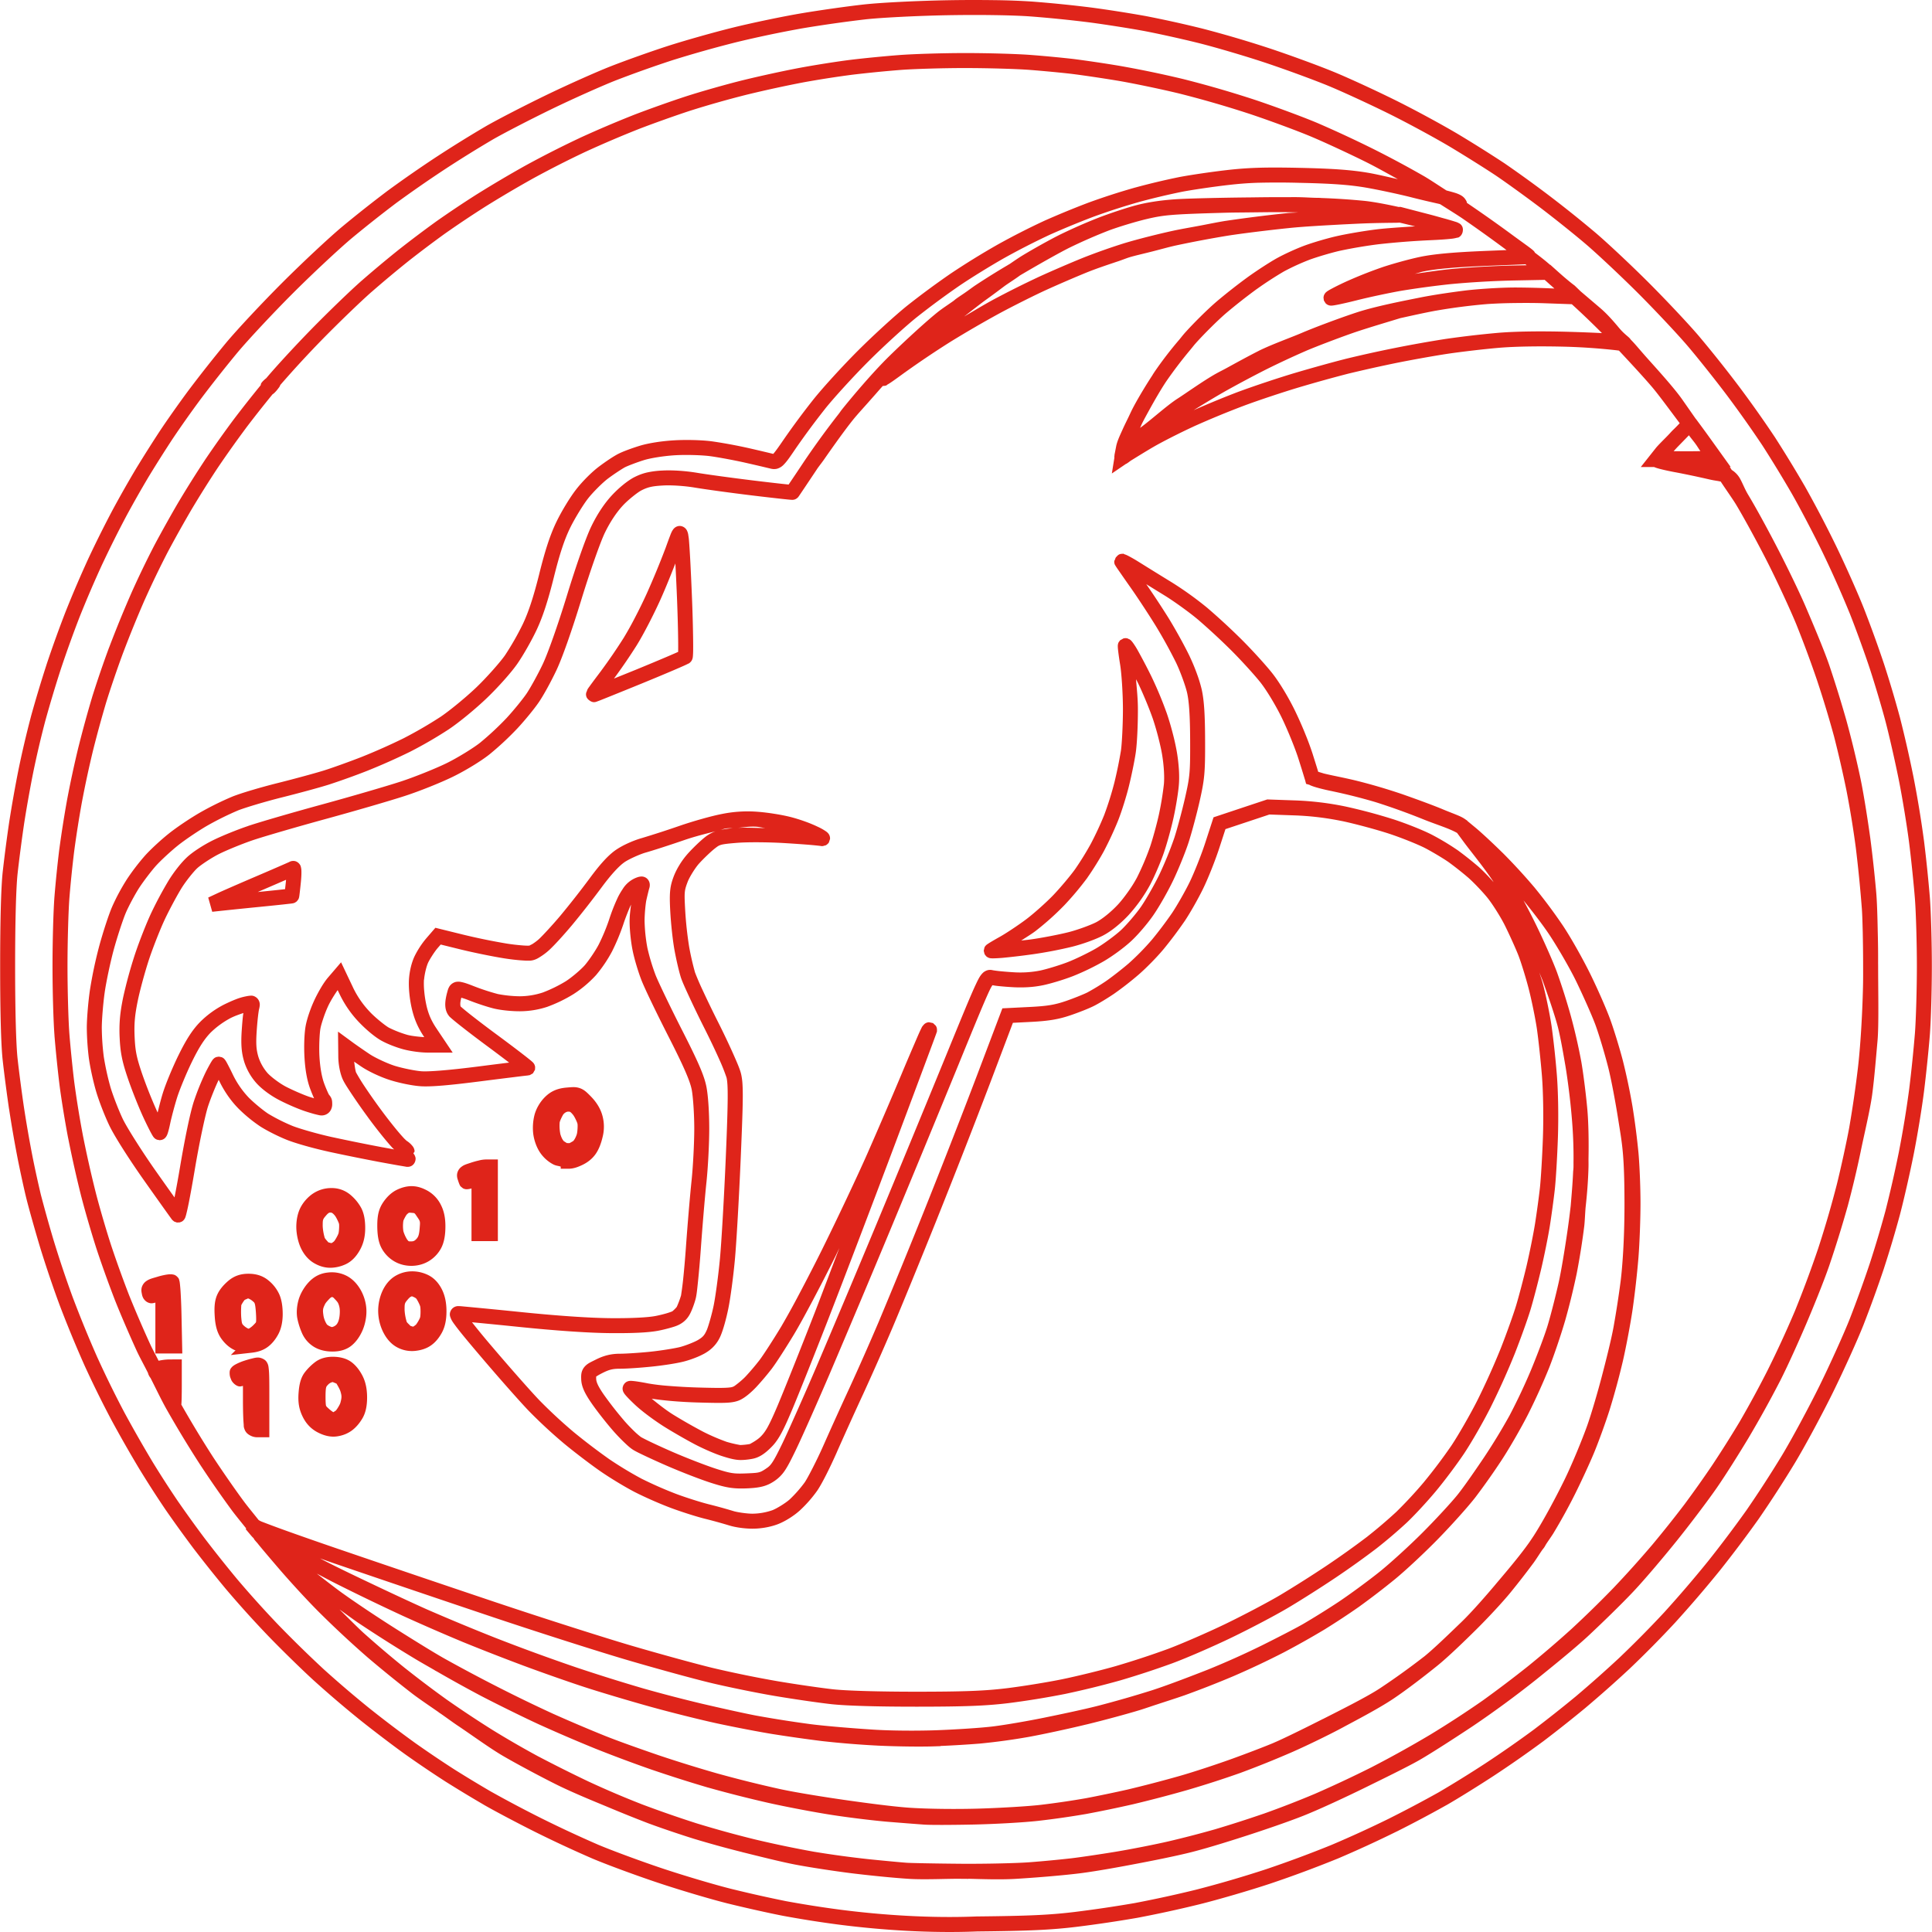 <svg xmlns="http://www.w3.org/2000/svg" viewBox="0 0 128 128"><path d="M65.894.01a95.704 95.704 0 0 0-3.171.007c-1.997.038-4.395.157-5.495.28-1.06.117-2.901.377-4.129.584-1.235.208-3.26.63-4.542.947-1.28.316-3.207.862-4.323 1.222-1.11.359-2.799.96-3.787 1.348-1 .393-2.928 1.256-4.331 1.937-1.4.68-3.152 1.583-3.941 2.037a80.094 80.094 0 0 0-3.236 2.007h-.002a81.395 81.395 0 0 0-3.245 2.252 83.677 83.677 0 0 0-2.988 2.36c-.895.746-2.674 2.41-4.006 3.742-1.331 1.332-2.996 3.11-3.741 4.005a89.429 89.429 0 0 0-2.431 3.078c-.618.828-1.48 2.05-1.938 2.744h-.002v.002A92.41 92.41 0 0 0 9.044 31h-.002v.002a74.647 74.647 0 0 0-1.533 2.695h-.002v.002a75.86 75.86 0 0 0-1.623 3.243v.002l-.002.002a75.52 75.52 0 0 0-1.517 3.533l-.002.002v.002A77.783 77.783 0 0 0 3.08 44.04v.004a83.897 83.897 0 0 0-1.03 3.427v.006a67.479 67.479 0 0 0-.821 3.496v.002a83.648 83.648 0 0 0-.63 3.558 99.354 99.354 0 0 0-.42 3.236C.068 58.802.01 61 .01 64.006c0 3.005.055 5.202.168 6.235.093.845.281 2.29.422 3.236l.002.002c.168 1.104.359 2.204.572 3.3v.002c.175.876.428 2.036.57 2.61.143.579.514 1.904.834 2.985.324 1.094.922 2.88 1.343 4.007v.004a79.704 79.704 0 0 0 1.645 4v.002a69.218 69.218 0 0 0 1.84 3.734 88.21 88.21 0 0 0 1.847 3.235l.002.002.002.002c.556.91 1.133 1.806 1.732 2.69l.002.003.002.002c.577.832 1.17 1.652 1.777 2.463v.002a87.67 87.67 0 0 0 2.185 2.742 69.28 69.28 0 0 0 2.812 3.118c.868.9 2.208 2.21 3.003 2.937a73.773 73.773 0 0 0 3.072 2.625c.906.725 2.28 1.77 3.082 2.34a72.815 72.815 0 0 0 2.652 1.788h.002c.816.512 1.641 1.011 2.474 1.496v.002c.717.413 2.22 1.207 3.378 1.787a80.128 80.128 0 0 0 3.814 1.775c.961.407 2.882 1.115 4.318 1.595 1.438.482 3.504 1.096 4.642 1.38 1.12.278 2.765.645 3.685.823a71.87 71.87 0 0 0 3.689.582h.002c2.898.371 6.109.576 9.166.451 3.456-.035 4.9-.102 6.6-.308a84.996 84.996 0 0 0 4.002-.594h.002a79.566 79.566 0 0 0 4.13-.9c1.272-.316 3.37-.93 4.706-1.375a77.404 77.404 0 0 0 4.406-1.636h.004a76.878 76.878 0 0 0 3.935-1.807h.004a80.21 80.21 0 0 0 3.287-1.744v.002c.748-.428 2.151-1.3 3.151-1.954a73.651 73.651 0 0 0 3.244-2.262h.002a87.44 87.44 0 0 0 2.818-2.232h.002v-.002a80.908 80.908 0 0 0 2.915-2.583 70.106 70.106 0 0 0 3.04-3.078h.001v-.002a80.087 80.087 0 0 0 2.941-3.427l.002-.002a81.515 81.515 0 0 0 2.584-3.433 76.947 76.947 0 0 0 2.386-3.687c.684-1.135 1.814-3.233 2.539-4.707.722-1.47 1.63-3.477 2.038-4.514v-.002a84.078 84.078 0 0 0 1.332-3.682v-.004a74.347 74.347 0 0 0 1.06-3.556v-.004c.253-.956.653-2.713.899-3.94.247-1.232.56-3.131.7-4.263.14-1.122.311-2.79.384-3.738.073-.968.13-2.977.13-4.524 0-1.546-.057-3.557-.13-4.524a94.279 94.279 0 0 0-.386-3.74 71.775 71.775 0 0 0-.7-4.26 80.886 80.886 0 0 0-.897-3.942 74.22 74.22 0 0 0-1.06-3.562 81.019 81.019 0 0 0-1.336-3.685c-.408-1.03-1.229-2.872-1.842-4.136a76.418 76.418 0 0 0-2.097-4l-.002-.001a84.599 84.599 0 0 0-1.937-3.171l-.002-.002v-.002a75.768 75.768 0 0 0-2.388-3.377 81.696 81.696 0 0 0-2.684-3.369c-.703-.821-2.168-2.377-3.29-3.499-1.122-1.122-2.68-2.587-3.501-3.29a79.42 79.42 0 0 0-3.2-2.56 82.788 82.788 0 0 0-2.86-2.065 89.666 89.666 0 0 0-2.964-1.865c-1.03-.62-2.9-1.636-4.199-2.282-1.295-.644-3.136-1.494-4.132-1.904h-.002c-.994-.411-2.863-1.097-4.195-1.541a73.697 73.697 0 0 0-4.515-1.332 75.004 75.004 0 0 0-3.772-.834A86.053 86.053 0 0 0 72.34.504a82.73 82.73 0 0 0-3.957-.4 45.518 45.518 0 0 0-2.49-.094Zm-.01.992c.963.014 1.807.044 2.428.09a82.69 82.69 0 0 1 3.898.396c1.017.135 2.61.385 3.509.55.892.165 2.58.537 3.712.82 1.12.28 3.14.877 4.44 1.311 1.306.436 3.185 1.126 4.133 1.517S90.8 6.93 92.072 7.561c1.267.63 3.145 1.651 4.128 2.244.999.602 2.33 1.44 2.925 1.84.594.4 1.875 1.323 2.816 2.032.936.706 2.368 1.85 3.152 2.521.774.663 2.342 2.136 3.445 3.238 1.102 1.102 2.575 2.671 3.238 3.445.67.782 1.87 2.288 2.644 3.318a75.952 75.952 0 0 1 2.35 3.322 83.74 83.74 0 0 1 1.913 3.134c.526.912 1.465 2.7 2.064 3.935a73.664 73.664 0 0 1 1.81 4.068c.393.991.992 2.639 1.318 3.63.327.992.8 2.584 1.043 3.503.242.917.643 2.681.883 3.882.24 1.197.55 3.104.687 4.193.138 1.1.31 2.773.381 3.69.069.9.129 2.929.129 4.45 0 1.52-.06 3.547-.129 4.446a96.09 96.09 0 0 1-.379 3.693 70.482 70.482 0 0 1-.687 4.189 81.799 81.799 0 0 1-.885 3.882 73.373 73.373 0 0 1-1.045 3.507 82.984 82.984 0 0 1-1.312 3.632c-.384.976-1.296 2.996-2.005 4.44-.709 1.44-1.844 3.546-2.498 4.631a77.026 77.026 0 0 1-2.35 3.63 81.559 81.559 0 0 1-2.546 3.38 79.094 79.094 0 0 1-2.902 3.385 70.07 70.07 0 0 1-2.986 3.021 81.006 81.006 0 0 1-2.87 2.546 86.573 86.573 0 0 1-2.787 2.205 73.771 73.771 0 0 1-3.189 2.223 77.693 77.693 0 0 1-3.1 1.923 80.932 80.932 0 0 1-3.239 1.715h.004a75.915 75.915 0 0 1-3.886 1.78 77.487 77.487 0 0 1-4.335 1.61 75.39 75.39 0 0 1-4.63 1.353 79.712 79.712 0 0 1-4.07.887 85 85 0 0 1-3.945.585c-1.664.202-3.043.266-6.506.301h-.016c-2.985.122-6.148-.078-9-.443a72.046 72.046 0 0 1-3.627-.57 87.302 87.302 0 0 1-3.634-.815c-1.084-.27-3.16-.886-4.568-1.357-1.409-.471-3.342-1.186-4.245-1.568a80.202 80.202 0 0 1-3.755-1.748 81.301 81.301 0 0 1-3.326-1.76h-.002a86.34 86.34 0 0 1-2.443-1.478 72.965 72.965 0 0 1-2.607-1.759 81.314 81.314 0 0 1-3.035-2.302 73.803 73.803 0 0 1-3.023-2.584 81.083 81.083 0 0 1-2.96-2.894 69.296 69.296 0 0 1-2.763-3.064 87.582 87.582 0 0 1-2.154-2.705c-.6-.8-1.182-1.609-1.752-2.429l-.004-.004a68.19 68.19 0 0 1-1.703-2.642l-.002-.004a87.377 87.377 0 0 1-1.824-3.195l-.002-.002a69.184 69.184 0 0 1-1.804-3.667v.004a78.726 78.726 0 0 1-1.62-3.947l-.003-.004a72.744 72.744 0 0 1-1.32-3.939 91.412 91.412 0 0 1-.822-2.942 73.1 73.1 0 0 1-.56-2.563v-.002a82.005 82.005 0 0 1-.565-3.257v-.002c-.138-.927-.328-2.373-.418-3.195v-.002c-.099-.912-.162-3.134-.162-6.126 0-2.993.064-5.218.164-6.13.09-.82.278-2.268.416-3.196v-.002c.137-.921.418-2.51.62-3.504v-.002c.237-1.152.506-2.299.806-3.437l.002-.005a83.038 83.038 0 0 1 1.013-3.377 76.69 76.69 0 0 1 1.262-3.505l.002-.004c.469-1.172.967-2.331 1.495-3.478l.002-.002a74.841 74.841 0 0 1 1.598-3.195l.002-.004a74.821 74.821 0 0 1 1.505-2.646l.002-.002a91.493 91.493 0 0 1 1.525-2.411 70.014 70.014 0 0 1 1.904-2.695 89.506 89.506 0 0 1 2.4-3.037c.693-.832 2.369-2.628 3.68-3.939 1.31-1.31 3.106-2.985 3.938-3.679a83.771 83.771 0 0 1 2.945-2.328 81.59 81.59 0 0 1 3.199-2.218 80.48 80.48 0 0 1 3.187-1.978c.731-.42 2.499-1.334 3.88-2.004 1.378-.668 3.316-1.535 4.26-1.906a78.252 78.252 0 0 1 3.73-1.328 77.69 77.69 0 0 1 4.256-1.2 73.61 73.61 0 0 1 4.468-.934 89.32 89.32 0 0 1 4.074-.576c1.01-.113 3.434-.237 5.405-.274 1.097-.02 2.18-.022 3.143-.007zm-1.91 2.513c-1.48 0-3.435.059-4.401.133-.945.072-2.39.213-3.236.318-.851.105-2.322.337-3.306.52-.989.182-2.68.55-3.794.824-1.118.275-2.819.759-3.822 1.085-.997.325-2.566.884-3.517 1.254v.002h-.002c-1.183.47-2.354.97-3.511 1.5l-.002.002-.002.002a67.273 67.273 0 0 0-3.546 1.802l-.002.002h-.002a77.922 77.922 0 0 0-3.252 1.922h-.002l-.002.002a69.086 69.086 0 0 0-2.685 1.796v.002h-.002c-.806.582-1.6 1.18-2.382 1.793h-.002l-.002.002a77.093 77.093 0 0 0-2.54 2.12h-.001c-.753.661-2.224 2.082-3.31 3.192-1.077 1.101-2.402 2.538-3.01 3.267a2.19 2.19 0 0 0-.199.175.977.977 0 0 0-.09.1c-.016.02-.034.043-.056.084-.01.018-.015.08-.027.11a82.6 82.6 0 0 0-1.754 2.224l-.002.002a72.988 72.988 0 0 0-1.941 2.734v.002a71.662 71.662 0 0 0-1.717 2.732v.002h-.002c-.457.774-1.17 2.05-1.6 2.858a61.6 61.6 0 0 0-1.567 3.25v.002a77.414 77.414 0 0 0-1.453 3.558v.002H7.23a70.13 70.13 0 0 0-1.125 3.289v.004a78.07 78.07 0 0 0-.903 3.297l-.002.002v.002a70.225 70.225 0 0 0-.764 3.55v.005a74.902 74.902 0 0 0-.508 3.24l-.002.003v.002a79.297 79.297 0 0 0-.318 3.125v.002c-.073.933-.129 2.972-.129 4.595 0 1.622.057 3.66.131 4.593h-.002c.072.906.219 2.346.328 3.226.11.89.367 2.476.576 3.566v.002h.002c.26 1.309.55 2.611.877 3.905l.002.002v.002c.278 1.076.76 2.714 1.082 3.681.363 1.077.75 2.147 1.16 3.207l.002.002c.324.822.96 2.301 1.427 3.318.183.396.481.934.74 1.45a.667.667 0 0 0 .053.151c.029.059.059.107.092.154.007.01.018.021.025.032.361.71.695 1.413 1.004 1.968v.002a73.985 73.985 0 0 0 2.26 3.738l.001.002a71.593 71.593 0 0 0 2.166 3.118l.002.002c.294.387.606.76.906 1.14l-.035.042.34.406c.064.077.126.139.19.205.012.018.029.061.038.074a3.407 3.407 0 0 0 .187.219l.013.012c.026.034.05.066.087.111.11.135.267.324.444.533.352.418.777.914 1.003 1.176.459.53 1.57 1.776 2.557 2.765a67.815 67.815 0 0 0 3.23 3.007 82.93 82.93 0 0 0 2.96 2.4c.465.354 1.086.77 1.7 1.197l.083.063v.002h.002c.028.02.08.051.11.072.395.274.798.575 1.109.781.814.542 2.069 1.455 2.911 1.953.82.485 2.42 1.345 3.578 1.924 1.177.588 2.797 1.238 3.482 1.525.894.375 1.794.737 2.7 1.084h.004c.816.304 2.12.742 2.93.994h.002l.002.002c1.071.324 2.151.622 3.237.894v.002h.002c.97.24 2.521.633 3.469.816.939.182 2.632.441 3.786.584 1.15.142 2.837.312 3.824.371 1.02.061 2.53-.015 3.325-.006l.576.005v-.006c.882.02 2.084.067 3.119.006 1.19-.07 3.068-.22 4.237-.365h.002c1.174-.147 2.883-.465 3.789-.639.903-.172 2.534-.488 3.671-.777 1.139-.29 2.79-.814 3.703-1.111.914-.297 2.557-.849 3.655-1.283 1.108-.438 2.942-1.298 4.135-1.884 1.182-.582 2.774-1.357 3.567-1.81.789-.452 2.37-1.474 3.554-2.26a67.522 67.522 0 0 0 4.138-3.037c1.078-.866 2.674-2.16 3.537-2.968.839-.786 2.171-2.072 2.978-2.933.81-.864 2.1-2.4 2.916-3.418.815-1.018 1.97-2.54 2.573-3.41.607-.871 1.56-2.399 2.137-3.36v-.002a73.255 73.255 0 0 0 2.05-3.703h.002v-.002c.56-1.1 1.32-2.811 1.738-3.79.418-.98 1.138-2.73 1.54-3.898a77.072 77.072 0 0 0 1.206-3.89h.002v-.002c.327-1.224.62-2.458.879-3.698v-.002c.204-1.011.602-2.646.748-3.707v-.002c.142-1.035.271-2.637.355-3.568.093-1.023.042-3.231.041-4.958l-.002-.193a62.454 62.454 0 0 0-.023-2.05c-.02-1.074-.051-2.072-.104-2.656v-.002a88.58 88.58 0 0 0-.388-3.554c-.14-1.014-.402-2.753-.643-3.924a66.917 66.917 0 0 0-.945-3.903 81.134 81.134 0 0 0-1.142-3.68c-.37-1.066-1.084-2.747-1.53-3.79-.455-1.068-1.297-2.782-1.847-3.85-.55-1.069-1.414-2.676-1.972-3.598-.245-.403-.367-.762-.563-1.111a1.61 1.61 0 0 0-.542-.559 3.39 3.39 0 0 0-.08-.125l-.047-.068h.06l-1.379-1.922a93.214 93.214 0 0 0-.828-1.132l-.062-.084c-.015-.02-.01-.015-.041-.053l-.002-.002-.01-.008-.88-1.26c-.533-.761-1.603-1.941-2.282-2.698-.41-.458-.69-.797-.918-1.049a7.112 7.112 0 0 0-.22-.232l-.028-.04a.642.642 0 0 0-.064-.073 1.583 1.583 0 0 0-.094-.086c-.127-.11-.306-.257-.488-.461-.21-.236-.729-.902-1.343-1.428l-1.303-1.11-.398-.384-.028-.021c-.182-.131-.59-.468-.867-.715l-.209-.185-.507-.455h-.02c-.149-.131-.306-.264-.594-.49-.114-.09-.274-.21-.404-.311-.013-.02-.03-.056-.039-.068-.037-.048-.056-.062-.076-.08a1.841 1.841 0 0 0-.117-.1 14.324 14.324 0 0 0-.346-.258c-.281-.205-.655-.472-1.025-.746l-.002-.002a93.96 93.96 0 0 0-2.75-1.943v-.002h-.002c-.3-.202-.031-.015-.267-.355-.118-.17-.3-.274-.516-.358-.16-.062-.439-.135-.722-.21-.498-.317-1.027-.673-1.387-.887v-.002a68.251 68.251 0 0 0-3.429-1.845A77.623 77.623 0 0 0 87.3 8.157c-.956-.404-2.798-1.087-4.142-1.537a70.487 70.487 0 0 0-4.77-1.383 70.354 70.354 0 0 0-4.244-.88 87.092 87.092 0 0 0-3.05-.452 84.26 84.26 0 0 0-2.783-.263c-.929-.072-2.854-.127-4.335-.127Zm0 .994c1.456 0 3.4.056 4.26.123.887.069 2.133.187 2.742.26.604.072 1.971.272 3.005.443 1.016.168 2.914.562 4.171.867a70.49 70.49 0 0 1 4.69 1.36c1.316.44 3.17 1.127 4.072 1.509.91.384 2.573 1.157 3.66 1.7.658.33 1.326.71 2.037 1.098-.692-.154-1.407-.324-1.935-.416h-.002c-1.148-.197-2.36-.284-4.552-.332-2.301-.05-3.425-.015-4.861.15-1.02.118-2.413.322-3.144.463a46.27 46.27 0 0 0-2.892.688h-.004c-1.05.296-2.087.632-3.111 1.005h-.002l-.004.002a58.04 58.04 0 0 0-2.917 1.2v.001h-.002a48.131 48.131 0 0 0-3.062 1.56 51.14 51.14 0 0 0-3.121 1.924 54.773 54.773 0 0 0-2.877 2.121c-.798.638-2.24 1.956-3.265 2.978-1.024 1.023-2.342 2.465-2.978 3.263a51.814 51.814 0 0 0-1.968 2.656c-.375.553-.594.845-.686.94-.236-.06-.893-.215-1.595-.376a33.14 33.14 0 0 0-2.441-.453c-.67-.09-1.7-.117-2.496-.072-.836.047-1.724.182-2.326.367-.507.157-1.083.366-1.404.53-.325.165-.844.516-1.287.849-.487.366-1.12 1.005-1.52 1.525-.403.521-.946 1.418-1.276 2.095-.424.87-.754 1.871-1.152 3.47v.003c-.38 1.523-.714 2.537-1.086 3.323a18.53 18.53 0 0 1-1.181 2.072c-.312.451-1.195 1.452-1.879 2.111-.682.657-1.803 1.578-2.404 1.98a28.051 28.051 0 0 1-2.46 1.426 40.64 40.64 0 0 1-2.742 1.219c-.786.308-1.923.718-2.488.896-.56.177-1.96.558-3.062.834-1.128.281-2.44.668-3.031.904a20.12 20.12 0 0 0-2.125 1.047c-.646.37-1.55.975-2.081 1.398-.524.416-1.2 1.041-1.578 1.459a14.79 14.79 0 0 0-1.22 1.595v.002a13.757 13.757 0 0 0-.971 1.812c-.233.547-.59 1.645-.834 2.535a28.636 28.636 0 0 0-.64 3.027c-.11.788-.198 1.85-.198 2.45v.007c.008.677.054 1.353.139 2.025v.002l.002.004c.08.579.28 1.498.463 2.128.186.645.571 1.638.886 2.299.349.73 1.339 2.275 2.322 3.667a483.926 483.926 0 0 0 1.656 2.33l.121.166c.03.041.017.032.082.105l.115.096.182.066.19-.008.136-.052s.062-.04.082-.059a.514.514 0 0 0 .1-.119c.045-.073.05-.101.062-.135a2.3 2.3 0 0 0 .06-.213c.042-.164.092-.391.15-.675.114-.569.257-1.36.405-2.24.309-1.836.705-3.674.885-4.214.186-.56.51-1.352.701-1.738l.047.095c.3.63.742 1.274 1.216 1.76v.002a9.743 9.743 0 0 0 1.492 1.232c.447.285 1.192.66 1.756.885.595.238 1.783.569 2.76.783v.002h.001c1.134.245 2.27.474 3.41.69.46.084.888.162 1.207.218l.39.066.12.02c.032.005-.008.011.124.011a.52.52 0 0 0 .3-.093.551.551 0 0 0 .2-.293c.049-.187.004-.268-.02-.332-.029-.08-.067-.12-.103-.17.017-.058.081-.099.077-.15a.594.594 0 0 0-.141-.344 1.552 1.552 0 0 0-.397-.35c.028.019-.081-.07-.197-.195a13.525 13.525 0 0 1-.43-.494 31.881 31.881 0 0 1-1.122-1.445 38.99 38.99 0 0 1-1.064-1.522 12.582 12.582 0 0 1-.526-.865v-.002c-.052-.134-.089-.442-.127-.713.16.11.317.221.477.328.486.327 1.271.691 1.892.889.61.194 1.456.37 2.017.41.703.05 1.979-.068 4.025-.33.836-.107 1.607-.203 2.178-.273.285-.036.52-.065.685-.084l.195-.022c.045-.005.144-.006.03-.006l.138-.02.207-.118.139-.24.008-.196-.03-.107s-.018-.045-.027-.06a.482.482 0 0 0-.04-.063c-.044-.057-.06-.068-.081-.088a2.823 2.823 0 0 0-.145-.125 21.32 21.32 0 0 0-.494-.39c-.418-.324-1.007-.768-1.667-1.256a76.165 76.165 0 0 1-1.729-1.31c-.23-.181-.42-.335-.554-.448a5.269 5.269 0 0 1-.156-.135c-.034-.03-.06-.076-.01-.004-.002-.002-.049-.118-.008-.36.013-.077.032-.154.05-.23.12.037.235.068.495.17.54.214 1.262.452 1.695.555h.002c.458.108 1.157.176 1.693.174a5.874 5.874 0 0 0 1.842-.305v-.002a9.385 9.385 0 0 0 1.712-.833 7.61 7.61 0 0 0 1.484-1.252h.002v-.002a9.006 9.006 0 0 0 1.06-1.568v-.004l.003-.002c.286-.572.532-1.164.738-1.77l.002-.003v-.002c.142-.44.383-1.044.517-1.324-.043.355-.094.712-.095 1.08-.002.565.084 1.403.205 1.984.118.576.374 1.424.595 1.982.234.587 1.016 2.202 1.785 3.712 1.033 2.026 1.414 2.931 1.527 3.488.085.418.17 1.562.172 2.57.001.953-.081 2.547-.18 3.48-.103.975-.272 2.979-.378 4.477-.053.74-.118 1.47-.178 2.047-.06.576-.14 1.069-.14 1.072a5.77 5.77 0 0 1-.282.756c-.025.05-.259.28-.305.302-.018.01-.205.082-.414.141a8.95 8.95 0 0 1-.685.164c-.49.096-1.568.157-2.992.145-1.395-.013-3.518-.157-5.956-.407a418.795 418.795 0 0 0-3.671-.359c-.228-.02-.318-.033-.451-.033a.553.553 0 0 0-.502.307c-.11.23-.043.377-.008.47.07.186.162.309.309.508.293.398.807 1.02 1.662 2.025 1.168 1.376 2.59 2.988 3.2 3.624a33.016 33.016 0 0 0 2.36 2.186c.703.58 1.773 1.395 2.42 1.841.65.448 1.645 1.049 2.28 1.375h.002c.63.323 1.669.779 2.372 1.04.698.26 1.684.574 2.262.717.525.131 1.047.275 1.566.432h.002c.002 0 .004 0 .006.002.436.138 1.056.219 1.558.219.56 0 1.16-.104 1.662-.291.484-.182 1.063-.546 1.468-.91a8.452 8.452 0 0 0 1.157-1.315c.325-.471.862-1.554 1.314-2.577h-.002c.56-1.263 1.13-2.521 1.709-3.775l.002-.002a186.68 186.68 0 0 0 1.958-4.427c.58-1.363 1.915-4.625 2.974-7.265v-.002c1.2-3 2.377-6.008 3.527-9.027l1.484-3.924 1.184-.06c1.175-.06 1.834-.167 2.628-.438.564-.192 1.23-.454 1.58-.632.334-.17.883-.506 1.297-.785a21.18 21.18 0 0 0 1.63-1.268c.51-.44 1.23-1.174 1.666-1.699l.002-.002c.487-.594.95-1.21 1.385-1.843l.002-.002.002-.002c.362-.54.892-1.473 1.22-2.144.335-.684.807-1.87 1.082-2.715l.404-1.242 1.38-.459 1.534-.51 1.613.057h.002c1.071.035 2.137.161 3.187.377l-.002-.002c.832.174 2.25.554 3.087.826.836.272 1.988.737 2.455.982.506.267 1.23.703 1.535.92.436.319.86.654 1.271 1.004.327.281.938.914 1.281 1.334.323.394.886 1.281 1.174 1.86.302.61.71 1.514.884 1.956.167.423.49 1.457.686 2.214.194.751.447 1.988.549 2.685.102.705.254 2.129.334 3.123.083 1.057.11 2.713.064 4.042-.043 1.24-.136 2.785-.201 3.369-.068.61-.216 1.692-.324 2.374-.107.67-.363 1.943-.56 2.785-.2.845-.516 2.041-.69 2.619-.17.565-.633 1.862-1.01 2.822a49.305 49.305 0 0 1-1.566 3.483c-.479.946-1.267 2.315-1.71 2.977a35.037 35.037 0 0 1-1.823 2.421v.002a28.819 28.819 0 0 1-1.835 1.978 32.948 32.948 0 0 1-1.906 1.625v.002a58.158 58.158 0 0 1-2.681 1.914 78.875 78.875 0 0 1-3.098 1.964c-.786.466-2.439 1.338-3.622 1.91-1.18.57-2.932 1.331-3.837 1.668a57.46 57.46 0 0 1-3.437 1.129c-.951.273-2.571.67-3.556.872-.984.202-2.662.473-3.681.596-1.439.174-2.772.227-5.935.229-2.564 0-4.668-.063-5.56-.16-.81-.09-2.489-.334-3.693-.538a75.544 75.544 0 0 1-4.255-.87c-1.124-.272-3.6-.951-5.466-1.5-1.857-.547-5.835-1.818-8.813-2.816h-.002a2274.957 2274.957 0 0 1-10.467-3.547h-.002c-1.385-.474-2.68-.927-3.648-1.275a70.815 70.815 0 0 1-1.517-.566c-.08-.033-.162-.084-.086-.035l-.11-.07c-.31-.393-.63-.776-.933-1.174l-.002-.004c-.51-.68-1.478-2.07-2.124-3.058l-.002-.004a72.987 72.987 0 0 1-2.057-3.402l.004-.041c.005-.077.01-.173.014-.291.007-.236.012-.555.012-.906v-1.76l-.85.004h-.002a3.51 3.51 0 0 0-.685.086c-.18-.365-.41-.776-.54-1.06a79.783 79.783 0 0 1-1.406-3.263l-.001-.002a76.427 76.427 0 0 1-1.143-3.16c-.31-.927-.793-2.57-1.062-3.612v-.002a76.438 76.438 0 0 1-.867-3.851V75.2a65.89 65.89 0 0 1-.567-3.498c-.106-.855-.252-2.3-.322-3.183-.068-.856-.127-2.916-.127-4.515 0-1.598.06-3.657.127-4.514v-.002c.084-1.03.19-2.058.315-3.084.143-1.067.31-2.131.5-3.19.22-1.171.47-2.337.75-3.494l.001-.004c.273-1.09.57-2.172.89-3.248l.003-.004c.245-.8.745-2.266 1.103-3.226l.002-.002a76.433 76.433 0 0 1 1.431-3.511v.004a61.706 61.706 0 0 1 1.537-3.187 84.873 84.873 0 0 1 1.576-2.816l.002-.002a70.704 70.704 0 0 1 1.69-2.691l.001-.002a73.003 73.003 0 0 1 1.908-2.687h-.002a80.543 80.543 0 0 1 1.754-2.224c.018-.012.04-.024.053-.034a.979.979 0 0 0 .1-.09c.058-.059.116-.124.175-.199h-.002c.04-.051.072-.09.102-.132.015-.022.03-.041.054-.086.007-.014.017-.047.026-.07a71.297 71.297 0 0 1 2.792-3.03c1.068-1.09 2.552-2.52 3.256-3.138v.002a76.15 76.15 0 0 1 2.503-2.09l.004-.003a75.821 75.821 0 0 1 2.345-1.765 69.216 69.216 0 0 1 2.637-1.764l.002-.002a76.857 76.857 0 0 1 3.202-1.892l.004-.002a66.346 66.346 0 0 1 3.486-1.773l.006-.002a72.673 72.673 0 0 1 3.454-1.477l.002-.001c.923-.36 2.494-.92 3.46-1.235a65.571 65.571 0 0 1 3.752-1.064 80.176 80.176 0 0 1 3.738-.814 67.223 67.223 0 0 1 3.25-.508 83.943 83.943 0 0 1 3.186-.316c.901-.07 2.873-.127 4.328-.127zm19.43 7.598a52.252 52.252 0 0 1 2.696.006c2.174.047 3.325.133 4.406.319.81.14 2.204.437 3.052.654.879.224 1.754.414 1.783.422.039.01.038.012.074.021.543.348 1.056.66 1.494.957a102.33 102.33 0 0 1 2.904 2.082c-.493.02-1.022.04-1.623.066-1.942.083-3.234.201-4.115.387-.696.146-1.797.449-2.515.69l-.002.003h-.004c-.836.29-1.658.619-2.464.984l-.002.002h-.002c-.329.153-.621.299-.836.414a3.98 3.98 0 0 0-.268.152c-.037.024-.068.044-.119.088-.025.023-.055.043-.107.13a.496.496 0 0 0-.041.083c-.014.036-.031.14-.031.14l.027.204.115.185.078.065s.047.028.067.037a.485.485 0 0 0 .191.049c.046.003.071 0 .096-.002.05-.004.09-.01.14-.018.1-.016.224-.039.373-.07a30.67 30.67 0 0 0 1.127-.264c.831-.209 2.176-.495 2.945-.629a60.71 60.71 0 0 1 3.261-.44 59.89 59.89 0 0 1 4.123-.24l2.113-.042c.023.022.096.085.125.111l.26.235.056.046c.064.057.13.118.203.182a61.498 61.498 0 0 0-2.505-.068c-1.216-.004-2.75.12-3.41.2-.632.08-1.996.263-3.064.48-1.037.209-2.92.57-4.195.995-1.23.41-2.784.999-3.567 1.334-.728.311-2.023.775-2.848 1.187v.002h-.002c-.715.363-1.419.75-2.122 1.135-.241.132-.488.252-.727.387h-.002c-.835.473-1.966 1.283-2.538 1.65-.689.441-1.74 1.404-2.47 1.931.04-.088.07-.168.112-.256.127-.263.327-.622.514-.963.322-.584.73-1.297 1.103-1.857a28.728 28.728 0 0 1 1.604-2.105c.109-.13.239-.3.334-.406.281-.317.66-.71 1.035-1.082.375-.371.746-.72 1.015-.949l.002-.002a37.617 37.617 0 0 1 2.033-1.595l-.002.004a24.182 24.182 0 0 1 1.78-1.155 15.3 15.3 0 0 1 1.682-.77c.482-.18 1.423-.46 2.018-.597a31.57 31.57 0 0 1 2.558-.433 52.9 52.9 0 0 1 3.378-.266c.63-.027 1.102-.059 1.422-.095a2.24 2.24 0 0 0 .396-.069c.032-.009.065-.004.112-.023a.52.52 0 0 0 .19-.166v-.002a.55.55 0 0 0 .093-.248v-.002a.521.521 0 0 0-.03-.291c-.078-.16-.165-.2-.218-.23h-.002c-.14-.078-.18-.08-.297-.118a15.774 15.774 0 0 0-.44-.132l-.019-.006c-.09-.027-.227-.061-.33-.09-.287-.081-.575-.163-.912-.25l-.045-.012-.018-.004-1.812-.472-.13.004c-.351-.076-1.476-.324-2.303-.407a45.908 45.908 0 0 0-2.794-.185l-.102-.008c-.1-.005-.274-.003-.383-.008-.441-.014-.664-.036-1.265-.043-.23-.002-.402.006-.629.004-.721-.006-1.467.003-2.277.014-2.344.023-4.383.078-5.05.125-1.033.072-1.91.217-2.587.396-.7.185-1.803.56-2.482.82h-.002l-.002.002c-.856.336-1.697.706-2.524 1.108l-.003.002h-.002c-.717.357-1.803.966-2.484 1.378-.259.156-.576.375-.885.586-.034.02-.065.035-.098.055l-.054.035-.053.03a49.61 49.61 0 0 0-2.062 1.29c-.188.126-.455.33-.692.492-.187.13-.454.303-.587.403h-.002l-.002.002c-.057.043-.11.09-.166.134-.377.268-.75.507-1.047.744-.717.572-2.145 1.875-3.224 2.933-1.086 1.065-2.443 2.672-3.144 3.55-.051.064-.123.175-.178.245a56.623 56.623 0 0 0-2.283 3.134c-.346.522-.695 1.042-1.046 1.56-.125-.012-.272-.029-.471-.05-.47-.052-1.116-.127-1.824-.213-1.412-.172-3.12-.406-3.753-.512-.76-.128-1.652-.19-2.318-.152a5.866 5.866 0 0 0-1.022.13c-.296.07-.558.17-.828.307h-.002c-.472.243-1.056.735-1.494 1.207-.51.552-.975 1.26-1.359 2.054-.37.765-1.009 2.602-1.613 4.572-.306 1-.625 1.964-.908 2.765-.283.802-.531 1.441-.697 1.79-.322.68-.833 1.6-1.074 1.954-.244.36-.866 1.124-1.324 1.619a19.693 19.693 0 0 1-1.744 1.626c-.451.36-1.51 1.012-2.242 1.37-.733.357-2.136.92-3.042 1.216h-.002c-.912.298-3.276.987-5.212 1.517-1.95.533-4.118 1.162-4.886 1.422v.002c-.757.256-1.79.676-2.375.97-.589.297-1.274.734-1.662 1.092-.19.176-.41.42-.62.687-.213.268-.417.56-.585.828a25.362 25.362 0 0 0-1.156 2.15c-.33.697-.808 1.913-1.093 2.77a29.855 29.855 0 0 0-.79 2.89v.002c-.103.509-.17.936-.206 1.353v.002a9.7 9.7 0 0 0-.018 1.289c.023.493.064.89.149 1.306v.002c.084.415.212.848.404 1.408.268.784.725 1.93 1.04 2.605.154.329.3.626.415.848.058.11.108.203.152.277.022.037.04.069.068.108.014.019.028.039.063.074.017.017.038.04.084.07.023.015.095.049.096.049l.183.035.133-.02s.072-.024.1-.039a.492.492 0 0 0 .115-.082.68.68 0 0 0 .148-.225c.027-.065.047-.129.068-.204.044-.15.09-.343.133-.553.075-.362.283-1.15.45-1.687.152-.495.608-1.606.978-2.365.242-.497.452-.882.654-1.195.202-.313.395-.554.601-.766a5.803 5.803 0 0 1 1.334-.966c.31-.151.595-.244.828-.324-.01.079-.021.126-.031.22-.03.28-.057.613-.078.934-.058.88-.022 1.431.146 2.011v.002c.152.52.44 1.039.807 1.455.362.411.95.841 1.502 1.13.504.265 1.235.584 1.714.745.225.075.452.144.64.195.095.025.18.046.256.062.076.017.12.032.239.032a.683.683 0 0 0 .642-.46v-.001a.755.755 0 0 0 .049-.262v-.002c0-.257-.008-.428-.242-.681.07.076.03.039.01 0-.02-.04-.05-.101-.082-.174a9.54 9.54 0 0 1-.22-.54v-.001c-.156-.425-.272-1.058-.313-1.809v-.002c-.034-.625.007-1.512.068-1.835.03-.164.11-.434.207-.717v-.002c.097-.283.215-.579.32-.797v-.002c.184-.38.45-.788.613-1.019l.12.25c.333.7.776 1.34 1.314 1.898.453.473 1.04.97 1.488 1.215h.002c.198.108.446.22.703.32H26c.257.1.522.187.754.248h.002c.47.122 1.118.209 1.585.209h1.65l-1.066-1.588h.002a4.68 4.68 0 0 1-.43-.767 4.585 4.585 0 0 1-.259-.838v-.002a7.082 7.082 0 0 1-.129-.847v-.002a5.179 5.179 0 0 1-.023-.75c.002-.027.013-.062.015-.09.038-.378.16-.86.27-1.088.125-.259.44-.74.617-.945l.21-.242 1.288.318c.89.219 2.2.485 2.964.604.382.059.763.103 1.082.126.16.012.303.02.428.02.124 0 .21.005.355-.031.216-.054.358-.145.533-.258.176-.113.356-.25.52-.398.34-.308.98-1.012 1.519-1.654l.002-.002.002-.002a60.263 60.263 0 0 0 1.966-2.51l.002-.002c.327-.444.622-.802.877-1.08.256-.278.474-.475.65-.595.281-.191.983-.513 1.397-.631.513-.146 1.639-.511 2.548-.824.671-.232 1.433-.425 2.07-.582a2.436 2.436 0 0 0-.69.385c-.327.259-.803.72-1.14 1.093a5.275 5.275 0 0 0-.537.72v.003a4.666 4.666 0 0 0-.398.783v.002c-.252.666-.297 1.07-.23 2.308.042.79.159 1.89.271 2.521v.002c.11.611.288 1.395.42 1.824v.002c.086.278.286.719.57 1.332.284.613.643 1.36 1.014 2.095.37.735.72 1.472.986 2.07a12.8 12.8 0 0 1 .47 1.182c.103.459.112 1.443-.052 5.288-.11 2.584-.286 5.623-.387 6.702-.102 1.093-.298 2.532-.418 3.115-.124.603-.36 1.405-.455 1.619l-.002.002c-.152.344-.263.468-.595.662-.223.13-.822.368-1.18.459-.351.089-1.296.241-1.992.312-.703.072-1.63.13-1.978.13-.59 0-1.076.12-1.629.401-.331.168-.547.249-.748.496a.927.927 0 0 0-.183.424c-.02.135-.016.245-.012.365v.004c.008.244.068.48.18.732l.002.004v.002c.114.256.282.53.502.85.34.494.958 1.282 1.415 1.808.232.266.488.534.723.76.235.226.423.4.625.525.178.11.463.247.855.432.393.185.869.401 1.342.607.953.415 2.25.919 2.949 1.142 1.032.332 1.503.404 2.392.368.88-.037 1.311-.15 1.8-.475a2.505 2.505 0 0 0 .705-.701c.212-.315.42-.725.74-1.388.42-.874 1.442-3.177 2.291-5.16v-.002c1.314-3.087 2.616-6.178 3.906-9.276a2316.64 2316.64 0 0 0 4.624-11.203V70.4c1.107-2.707 1.678-4.093 1.992-4.757.123-.26.171-.322.201-.37.123.02.233.04.41.057.26.027.567.052.87.07.373.024.737.024 1.087.003a6.936 6.936 0 0 0 1.004-.133c.536-.114 1.38-.372 1.968-.6a16.38 16.38 0 0 0 2.047-.99c.577-.338 1.343-.9 1.802-1.326.462-.427 1.087-1.16 1.478-1.726.391-.566.96-1.568 1.315-2.31.351-.737.792-1.824 1.01-2.488.213-.656.538-1.87.74-2.755v-.002c.327-1.447.368-1.89.36-4.021-.005-1.665-.063-2.638-.222-3.36a9.005 9.005 0 0 0-.322-1.058v-.002a13.249 13.249 0 0 0-.469-1.126v-.002c-.32-.673-.95-1.814-1.433-2.598h-.002v-.002a60.65 60.65 0 0 0-1.45-2.2l1.204.742c.625.383 1.647 1.12 2.2 1.585h.002a43.552 43.552 0 0 1 2.23 2.064c.645.644 1.53 1.616 1.918 2.104.396.497 1.013 1.51 1.422 2.35.386.796.896 2.053 1.103 2.71.149.466.294.934.436 1.404l-.002-.014.004.012.072.273.215.06c.045.025.086.044.129.061.103.041.223.08.365.121.283.082.653.17 1.056.25h-.006c.958.202 1.909.442 2.847.719a43.88 43.88 0 0 1 3.113 1.119c.903.367 1.717.599 2.285.92l.484.656c.385.521 1.28 1.613 1.879 2.513.017.025.04.068.057.094-.355-.397-.75-.81-1.06-1.076h-.003a23.161 23.161 0 0 0-1.332-1.053l-.002-.002h-.004a16.736 16.736 0 0 0-1.648-.992c-.59-.31-1.716-.758-2.609-1.049h-.002a36.156 36.156 0 0 0-3.19-.85h-.003a19.839 19.839 0 0 0-3.353-.397h-.002l-1.79-.063-1.703.566-1.855.618-.559 1.718c-.255.784-.734 1.983-1.029 2.586-.3.615-.84 1.558-1.154 2.027a26.11 26.11 0 0 1-1.332 1.769 16.858 16.858 0 0 1-1.548 1.58c-.46.395-1.18.953-1.54 1.197a14.82 14.82 0 0 1-1.189.722c-.228.117-.926.4-1.449.578-.72.246-1.223.33-2.36.387l-1.83.092-1.715 4.53a589.2 589.2 0 0 1-3.52 9.013 506.657 506.657 0 0 1-2.967 7.245 185.786 185.786 0 0 1-1.947 4.403 271.842 271.842 0 0 0-1.715 3.787c-.435.986-1.04 2.149-1.224 2.415v.002a8.4 8.4 0 0 1-1.002 1.139c-.274.247-.876.615-1.152.718a4.15 4.15 0 0 1-1.314.229c-.371 0-1.021-.096-1.266-.174l-.002-.002h-.004a33.572 33.572 0 0 0-1.622-.447c-.5-.124-1.5-.44-2.154-.684a26.118 26.118 0 0 1-2.266-.994h-.002a24.507 24.507 0 0 1-2.169-1.308 42.092 42.092 0 0 1-2.351-1.79 33.002 33.002 0 0 1-2.275-2.108c-.562-.585-2.001-2.215-3.16-3.58a48.96 48.96 0 0 1-1.312-1.595l.357.033c.736.07 1.715.167 2.758.274 2.457.252 4.594.399 6.047.412 1.453.013 2.53-.033 3.191-.162.259-.05.53-.117.766-.184.236-.067.42-.122.592-.209.332-.167.57-.404.74-.734.131-.256.267-.627.355-.943.077-.275.11-.646.172-1.236.061-.59.126-1.329.18-2.08.105-1.487.274-3.498.375-4.445.104-.99.186-2.575.185-3.585-.001-1.056-.07-2.162-.191-2.765-.154-.759-.575-1.7-1.615-3.742-.762-1.495-1.57-3.183-1.746-3.628a13.732 13.732 0 0 1-.547-1.816v-.002a10.994 10.994 0 0 1-.185-1.777v-.002c0-.468.069-1.155.119-1.38v-.001c.069-.305.161-.68.183-.752.02-.062.04-.124.043-.226a.572.572 0 0 0-.19-.452.548.548 0 0 0-.439-.125.896.896 0 0 0-.216.053 1.85 1.85 0 0 0-.957.783 4.695 4.695 0 0 0-.303.516 12.663 12.663 0 0 0-.598 1.52c-.19.558-.417 1.102-.681 1.63-.207.4-.66 1.067-.926 1.373-.255.291-.88.822-1.267 1.066a9.39 9.39 0 0 1-1.506.736 4.976 4.976 0 0 1-1.523.252 8.294 8.294 0 0 1-1.46-.148 15.063 15.063 0 0 1-1.563-.51c-.372-.146-.618-.238-.845-.283a.885.885 0 0 0-.377-.01.71.71 0 0 0-.416.287c-.095.155-.11.245-.149.38a4.286 4.286 0 0 0-.1.44c-.065.389-.054.769.169 1.092h.002c.073.106.102.122.154.17.052.048.115.101.19.164.148.125.344.282.58.466.47.37 1.091.842 1.753 1.33.536.397.965.722 1.35 1.016-.553.068-1.224.152-1.985.25-2.026.26-3.345.358-3.825.324-.41-.03-1.278-.205-1.789-.367-.5-.16-1.304-.54-1.64-.766a43.785 43.785 0 0 1-1.014-.699l-.006-.004-1.078-.79.018 1.669c.005.456.096.996.254 1.398.111.283.316.587.62 1.049a39.94 39.94 0 0 0 1.094 1.562h-.002c.401.546.815 1.075 1.162 1.492.174.209.329.389.463.533.04.042.074.064.107.1l-.757-.139.002.002a128.75 128.75 0 0 1-3.383-.685h-.002c-.925-.203-2.148-.555-2.6-.737a12.18 12.18 0 0 1-1.59-.798c-.336-.215-.976-.743-1.317-1.092a6.031 6.031 0 0 1-1.03-1.492 19.204 19.204 0 0 0-.335-.67 5.006 5.006 0 0 0-.12-.22 1.107 1.107 0 0 0-.06-.09c-.012-.017-.025-.037-.058-.07-.016-.017-.036-.039-.08-.069a1.124 1.124 0 0 0-.094-.049l-.187-.037-.162.026s-.067.028-.09.04c-.045.027-.068.049-.086.065a.536.536 0 0 0-.066.069c-.028.034-.043.058-.06.085a3.61 3.61 0 0 0-.114.19 13.45 13.45 0 0 0-.297.558 16.789 16.789 0 0 0-.78 1.928c-.244.736-.606 2.5-.919 4.362a73.13 73.13 0 0 1-.365 2.004c-.324-.454-.734-1.032-1.187-1.674-.963-1.362-1.98-2.981-2.238-3.522-.281-.59-.67-1.597-.828-2.146A17.936 17.936 0 0 1 6.874 70c-.08-.63-.123-1.265-.13-1.9v-.006c0-.498.084-1.574.187-2.307.1-.72.384-2.062.615-2.904.233-.848.605-1.974.789-2.405.189-.444.611-1.232.89-1.662.284-.435.814-1.131 1.123-1.473.304-.336.995-.975 1.463-1.347.46-.366 1.372-.981 1.955-1.314a20.263 20.263 0 0 1 2.001-.988c.452-.181 1.81-.589 2.902-.862 1.119-.28 2.5-.654 3.119-.85a47.94 47.94 0 0 0 2.556-.919l.002-.002h.002a41.68 41.68 0 0 0 2.814-1.252h.002l.002-.002a28.07 28.07 0 0 0 2.566-1.488c.7-.468 1.806-1.38 2.543-2.09.733-.706 1.598-1.672 2.005-2.26.388-.562.934-1.52 1.262-2.213.414-.876.765-1.953 1.152-3.51.391-1.57.7-2.495 1.08-3.276.29-.594.847-1.506 1.17-1.924.323-.418.975-1.068 1.333-1.337.404-.304.977-.675 1.14-.758.17-.086.787-.325 1.247-.467.457-.14 1.326-.28 2.09-.324.72-.04 1.75-.01 2.306.064.56.076 1.644.278 2.353.44a122.8 122.8 0 0 1 1.63.38c.105.028.27.055.447.008a.954.954 0 0 0 .428-.263c.226-.225.433-.534.818-1.102a51.857 51.857 0 0 1 1.922-2.593v-.002c.58-.728 1.91-2.185 2.904-3.177.995-.994 2.455-2.323 3.185-2.906a54.73 54.73 0 0 1 2.812-2.076c.78-.53 2.17-1.387 3.048-1.878a48.196 48.196 0 0 1 2.986-1.522c.942-.417 1.894-.81 2.857-1.175l.006-.002c.998-.364 2.009-.69 3.03-.979l.005-.002a46.36 46.36 0 0 1 2.814-.668c.674-.13 2.078-.336 3.07-.45.696-.08 1.307-.129 2.028-.151zm1.735 1.95c.328.002.58.011.875.017-.067.006-.144.007-.209.013-.181.009-.373.016-.502.03a97.034 97.034 0 0 0-4.126.52h-.004c-.574.094-1.143.214-1.715.321-.62.117-1.223.218-1.716.325-.989.213-2.404.573-3.193.812h-.004c-.948.296-1.886.627-2.81.992l-.004.002c-.776.313-2.051.863-2.859 1.232a63.987 63.987 0 0 0-3.12 1.562v.002h-.002c-.634.347-1.25.722-1.873 1.086.54-.421 1.136-.889 1.488-1.14.526-.376 1.093-.81 1.238-.914.07-.051.362-.246.6-.406.118-.08.225-.154.302-.21.022-.015.047-.035.067-.05 1.171-.694 2.628-1.517 3.304-1.851a34.068 34.068 0 0 1 2.6-1.135c.662-.246 1.831-.599 2.528-.761 1.15-.27 1.678-.309 5.138-.409.605-.017 1.178-.017 1.775-.025.736-.008 1.421-.019 2.222-.014zm7.59.692c.146.034.624.15 1.026.247-.917.058-1.934.124-2.554.2-.833.104-2 .302-2.658.454h-.002c-.654.15-1.584.424-2.142.632-.556.208-1.337.566-1.818.834-.478.268-1.293.798-1.875 1.215h-.002l-.002.002a38.612 38.612 0 0 0-2.09 1.638h-.001v.002c-.303.258-.69.62-1.076 1.002-.387.383-.773.785-1.076 1.127v.002c-.094.105-.217.265-.32.389a24.998 24.998 0 0 0-1.668 2.173v.002l-.034.053-.015.021c-.026.038-.058.097-.084.137-.478.73-1.042 1.676-1.344 2.277-.064.127-.16.338-.242.508-.12.249-.234.473-.357.746-.207.457-.381.821-.447 1.162l-.112.574.008.004-.006.021a.566.566 0 0 0-.008.158l-.167 1.04.933-.634c.008-.005.036-.013.043-.017.148-.092.204-.153.344-.239h.002l.312-.193c.203-.123.512-.318 1.092-.66h.002c.543-.32 1.74-.93 2.624-1.338l.04-.02.001-.001c1.113-.5 2.24-.965 3.38-1.396.953-.355 2.63-.913 3.69-1.227a96.75 96.75 0 0 1 3.192-.886 96.556 96.556 0 0 1 3.076-.688c.993-.204 2.584-.49 3.505-.629.92-.138 2.484-.32 3.437-.4 1.088-.091 2.761-.117 4.55-.066a41.214 41.214 0 0 1 3.16.226c.09.01.155.02.215.028.787.84 1.703 1.833 2.224 2.45.404.479 1.134 1.473 1.8 2.36-.121.127-.252.265-.415.421-.143.136-.236.254-.38.399l-.024.025c-.01.009-.013.015-.022.023-.28.286-.598.596-.75.787l-.988 1.248h.885l.01.006c.098.041.194.07.324.106.26.07.63.152 1.084.238l-.002-.002a61.62 61.62 0 0 1 2.118.445c.366.086.495.1.668.129.054.009.18.036.207.041.349.53.814 1.185 1.02 1.527.541.9 1.512 2.683 2.134 3.92.622 1.236 1.465 3.059 1.853 4.005a74.543 74.543 0 0 1 1.39 3.753v.002a70.707 70.707 0 0 1 1.116 3.689c.302 1.182.575 2.374.82 3.57a65.34 65.34 0 0 1 .621 3.808c.162 1.335.295 2.673.398 4.015.032.43.044 1.017.06 1.575.013.645.022 1.304.024 1.934 0 .558.006 1.1-.008 1.677-.044 1.916-.176 4.015-.336 5.372a76.83 76.83 0 0 1-.574 3.943c-.168.92-.54 2.632-.82 3.763a68.7 68.7 0 0 1-1.238 4.252 74.374 74.374 0 0 1-1.558 4.184v-.003a71.096 71.096 0 0 1-1.82 3.946 70.202 70.202 0 0 1-1.84 3.382 77.042 77.042 0 0 1-1.779 2.818c-.6.89-1.222 1.766-1.861 2.629a76.06 76.06 0 0 1-2.138 2.683 70.34 70.34 0 0 1-2.58 2.869 72.021 72.021 0 0 1-2.77 2.706 70.87 70.87 0 0 1-2.876 2.465c-.98.78-1.98 1.536-2.995 2.269a66.872 66.872 0 0 1-3.467 2.257 73.376 73.376 0 0 1-3.936 2.184 78.695 78.695 0 0 1-3.724 1.746 65.083 65.083 0 0 1-3.433 1.331v-.002c-1.053.362-2.111.702-3.178 1.02a69.684 69.684 0 0 1-3.093.802c-.874.202-2.445.512-3.456.68-1.02.169-2.376.369-2.98.441-.913.102-1.827.189-2.742.26-.853.066-2.94.114-4.564.102-1.635-.013-3.309-.046-3.578-.065h-.002c-.32-.021-1.459-.128-2.485-.232a66.155 66.155 0 0 1-3.69-.502 73.107 73.107 0 0 1-3.897-.813 71.662 71.662 0 0 1-3.878-1.07 78.255 78.255 0 0 1-3.629-1.263l-.002-.002a60.93 60.93 0 0 1-3.56-1.521l-.004-.002a95.868 95.868 0 0 1-3.259-1.631l.004.004a63.409 63.409 0 0 1-3.064-1.77l-.002-.001a73.2 73.2 0 0 1-2.836-1.875l-.18-.125a72.427 72.427 0 0 1-2.766-2.088l-.004-.002a71.09 71.09 0 0 1-2.75-2.335l-.004-.004c-.378-.343-1.003-.976-1.582-1.543l.026.016c.41.29.813.592 1.228.877h.002a96.601 96.601 0 0 0 3.808 2.411c.327.196.764.443 1.162.672.04.023.092.058.131.08.027.016.079.04.107.057a91.61 91.61 0 0 0 2.916 1.613c1.155.6 2.884 1.45 3.87 1.902h.002c1.216.55 2.442 1.077 3.678 1.58h.002l.002.002c1.252.498 2.515.969 3.788 1.413h.004c1.218.415 2.443.805 3.677 1.168h.004a82.74 82.74 0 0 0 3.957 1.006c1.196.27 3.095.631 4.259.81 1.16.18 2.83.382 3.757.457.903.073 1.95.155 2.34.182h.001c.47.032 1.867.024 3.262-.004 1.404-.029 3.298-.135 4.27-.242a57.025 57.025 0 0 0 3.187-.455h.002a80.009 80.009 0 0 0 3.086-.639h.002a84.483 84.483 0 0 0 3.558-.93h.002a66.943 66.943 0 0 0 3.587-1.155 66.195 66.195 0 0 0 3.463-1.395c1-.441 2.471-1.157 3.314-1.613.81-.438 2.336-1.227 3.32-1.882h.001c.968-.645 2.247-1.645 2.935-2.2.724-.582 1.844-1.67 2.592-2.409.759-.75 1.76-1.828 2.267-2.449a53.563 53.563 0 0 0 1.535-1.974l.002-.004.004-.004c.19-.265.36-.541.543-.81.047-.067.112-.14.156-.206.044-.065.094-.164.139-.234.157-.238.324-.469.476-.71v-.003a37.764 37.764 0 0 0 1.414-2.564c.411-.822.974-2.04 1.267-2.745.295-.71.748-1.957 1.024-2.818a48.85 48.85 0 0 0 .894-3.289c.22-.963.507-2.492.646-3.443v-.002a61.65 61.65 0 0 0 .383-3.413v-.004c.075-.957.133-2.542.133-3.572 0-1.029-.059-2.501-.133-3.33a50.03 50.03 0 0 0-.394-3.063 41.19 41.19 0 0 0-.637-3.037c-.207-.8-.57-1.988-.822-2.693-.259-.722-.848-2.063-1.334-3.052-.489-.996-1.268-2.38-1.773-3.144v-.002a34.362 34.362 0 0 0-1.904-2.566v-.002l-.002-.002a38.715 38.715 0 0 0-2.132-2.322h-.002l-.002-.002c-.62-.611-1.404-1.342-1.8-1.67l-.247-.203-.01-.01-.006-.004-.006-.006-.007-.005-.243-.2c-.01-.01-.017-.026-.027-.035-.03-.027-.059-.038-.088-.06l-.029-.024-.002.002c-.187-.136-.374-.215-.601-.308-.276-.113-.59-.23-.887-.356-.65-.274-1.808-.694-2.654-.992a38.218 38.218 0 0 0-3.14-.923c-.443-.107-.915-.205-1.31-.288-.396-.082-.74-.159-.817-.183-.16-.05-.257-.077-.343-.104l-.069-.226c-.08-.259-.186-.595-.297-.947v-.002a19.25 19.25 0 0 0-.511-1.38v-.003a25.74 25.74 0 0 0-.647-1.459c-.44-.908-1.054-1.928-1.538-2.536-.442-.554-1.317-1.513-1.992-2.188a43.387 43.387 0 0 0-2.295-2.12 22.806 22.806 0 0 0-2.32-1.67 312.4 312.4 0 0 1-2.185-1.352h-.002a9.85 9.85 0 0 0-.71-.412c-.092-.047-.157-.082-.263-.113-.026-.008-.046-.032-.094-.041-.01-.003-.042.01-.056.01-.048-.002-.095-.004-.201.035l-.002.002h-.002a.528.528 0 0 0-.176.152c-.011.013-.025.015-.035.03-.038.05-.048.103-.069.157-.015.04-.047.08-.048.116v.002c-.006.168.045.232.072.279l.002.002c.071.121.166.252.338.5.172.249.395.57.628.9.456.644 1.223 1.81 1.686 2.56l.002.002a32.76 32.76 0 0 1 1.38 2.5v.002c.285.599.625 1.55.719 1.974.129.581.194 1.506.2 3.148.007 2.12-.014 2.374-.337 3.8-.193.85-.523 2.077-.716 2.67a24.738 24.738 0 0 1-.963 2.366c-.324.68-.904 1.696-1.234 2.174-.332.48-.973 1.226-1.336 1.562-.366.339-1.144.912-1.63 1.197-.496.29-1.39.725-1.903.922-.519.201-1.38.462-1.816.555a6.843 6.843 0 0 1-1.824.11 22.166 22.166 0 0 1-.832-.067 8.436 8.436 0 0 1-.472-.061c-.054-.013-.166-.041-.315-.014a.743.743 0 0 0-.375.207c-.177.182-.275.382-.447.744-.342.725-.904 2.1-2.011 4.806-1.531 3.737-3.072 7.47-4.622 11.2a1281.648 1281.648 0 0 1-3.902 9.268v.002c-.845 1.973-1.877 4.292-2.273 5.116-.315.654-.517 1.04-.67 1.268-.15.223-.236.296-.422.42l-.008.005v.002c-.404.268-.451.274-1.292.309-.839.035-1.046.003-2.047-.318h-.002v-.002c-.622-.2-1.936-.708-2.855-1.108a49.59 49.59 0 0 1-1.316-.596c-.382-.18-.696-.342-.756-.379h-.002a4.819 4.819 0 0 1-.457-.394 11.299 11.299 0 0 1-.662-.695v-.002a24.014 24.014 0 0 1-1.345-1.719c-.405-.587-.504-.85-.51-1.058-.003-.087 0-.124.002-.15-.005.013.093-.068.396-.221.466-.237.7-.293 1.182-.293.446 0 1.344-.062 2.078-.137.742-.075 1.655-.213 2.136-.336.237-.06.5-.145.752-.244a5.08 5.08 0 0 0 .681-.318v-.002c.46-.267.793-.635 1.006-1.117v-.002c.183-.414.385-1.16.521-1.822.14-.683.329-2.095.434-3.222.106-1.142.278-4.156.389-6.751.123-2.887.166-4.169.115-4.925v-.002a4.055 4.055 0 0 0-.084-.62v-.001c-.073-.326-.26-.753-.533-1.37a50.506 50.506 0 0 0-1.006-2.112 72.718 72.718 0 0 1-1-2.066 17.809 17.809 0 0 1-.521-1.209 18.672 18.672 0 0 1-.39-1.707 24.592 24.592 0 0 1-.26-2.4c-.066-1.218-.063-1.296.167-1.904.114-.298.491-.91.746-1.195.29-.322.786-.795 1.02-.98.222-.176.288-.222.457-.27.169-.048.48-.084 1.064-.13.336-.027.86-.04 1.44-.036h.001c.58.004 1.215.024 1.773.059.55.034 1.085.072 1.504.105.42.034.778.076.77.075h.002c.045.008.088.021.189.011.017-.001.054-.02.076-.025.043-.008.08-.008.149-.05 0-.001 0-.002.002-.003l.017-.013a3.46 3.46 0 0 0 .063-.05h.002l.043-.05.035-.043v-.002l.078-.24c0-.001-.002-.072-.006-.104v-.002a.518.518 0 0 0-.146-.291.734.734 0 0 0-.11-.093 3.495 3.495 0 0 0-.512-.293h-.002a8.78 8.78 0 0 0-.876-.366 10.938 10.938 0 0 0-.957-.298h-.002c-.294-.075-.672-.15-1.059-.211-.386-.062-.78-.11-1.105-.135a8.522 8.522 0 0 0-2.365.139c-.682.128-1.918.476-2.845.796a64.76 64.76 0 0 1-2.498.809c-.555.158-1.24.463-1.683.765h-.002c-.535.365-1.081.98-1.765 1.908a59.304 59.304 0 0 1-1.936 2.467c-.518.616-1.202 1.353-1.423 1.554a3.33 3.33 0 0 1-.395.3c-.064.043-.069.042-.115.065a.723.723 0 0 0-.117.065h-.002c.057-.015-.02.002-.11.002a5.56 5.56 0 0 1-.357-.018 13.258 13.258 0 0 1-1.004-.117H33.6a41.223 41.223 0 0 1-2.878-.588l-1.877-.463-.607.703a5.917 5.917 0 0 0-.762 1.162c-.211.437-.346 1.016-.38 1.547-.035.54.037 1.265.173 1.879.165.738.41 1.314.832 1.943l.008.011c-.348-.022-.817-.072-1.103-.146h-.002a7.283 7.283 0 0 1-1.236-.48c-.22-.12-.866-.631-1.248-1.03v-.002a6.21 6.21 0 0 1-1.133-1.634v-.002l-.79-1.664-.866 1.01c-.14.164-.295.388-.445.636v.002c-.15.249-.296.521-.422.781v.002c-.259.536-.514 1.259-.61 1.764-.096.516-.122 1.367-.083 2.074.045.82.165 1.533.375 2.1a10.369 10.369 0 0 0 .261.64c-.103-.032-.198-.058-.306-.094h-.002c-.385-.13-1.13-.452-1.568-.681-.43-.226-1.004-.666-1.217-.908a3.1 3.1 0 0 1-.6-1.078c-.135-.467-.163-.835-.109-1.668.02-.307.048-.63.077-.897.028-.265.064-.499.072-.533.021-.091.042-.166.053-.275a.602.602 0 0 0-.203-.527c-.21-.172-.378-.139-.479-.13-.101.01-.187.029-.293.05a3.84 3.84 0 0 0-.648.2c-.235.093-.482.206-.723.323a6.292 6.292 0 0 0-1.607 1.166c-.514.525-.93 1.18-1.437 2.218l-.002.002c-.394.81-.843 1.89-1.033 2.506-.126.408-.235.852-.338 1.27l-.024-.048a31.049 31.049 0 0 1-1-2.505c-.37-1.087-.457-1.511-.5-2.441-.039-.872.007-1.429.206-2.402.14-.692.49-1.974.757-2.777.268-.804.754-2.03 1.051-2.656.303-.64.815-1.59 1.101-2.05.28-.45.798-1.094 1.034-1.31.228-.211.937-.686 1.435-.936.5-.252 1.547-.68 2.248-.918.688-.233 2.892-.876 4.829-1.406 1.948-.533 4.295-1.216 5.259-1.531.968-.316 2.36-.873 3.171-1.27.812-.396 1.854-1.028 2.426-1.484a19.694 19.694 0 0 0 1.853-1.728c.496-.536 1.108-1.28 1.418-1.736.314-.461.803-1.359 1.148-2.085.399-.84 1.037-2.664 1.658-4.69.596-1.944 1.27-3.839 1.556-4.43.348-.72.77-1.352 1.195-1.812.351-.38.987-.879 1.219-.998.428-.22.72-.29 1.453-.33.55-.03 1.416.025 2.097.14h.002c.686.116 2.375.347 3.798.52.711.086 1.36.16 1.836.213.238.026.431.047.57.06.07.007.125.011.17.014l.066.004.057-.002a.481.481 0 0 0 .154-.037l.073-.037.101-.082v-.002l.002-.002.004-.002.006-.008.016-.016.021-.033a.302.302 0 0 0 .004-.006l.025-.033.075-.111.263-.391c.22-.327.519-.774.844-1.262v-.002c.121-.181.307-.409.455-.62.63-.905 1.398-1.984 1.935-2.652.313-.39.759-.864 1.191-1.36.287-.318.496-.566.787-.89l.016.002c.26-.011.24-.063.295-.094.222-.124.543-.36 1.144-.797.001 0 .003 0 .004-.002.999-.715 2.019-1.4 3.058-2.054a74.045 74.045 0 0 1 3.216-1.865l.004-.002c.89-.48 2.28-1.177 3.058-1.533.787-.36 2.065-.91 2.816-1.213h.002c.548-.22 1.328-.482 2.022-.714.244-.082.52-.194.712-.252l.006-.002c.357-.108.96-.244 1.506-.383.582-.148 1.112-.3 1.603-.406a74.57 74.57 0 0 1 3.38-.637c.88-.14 2.747-.372 4.111-.511.967-.1 2.284-.168 3.488-.235.627-.03 1.284-.065 1.8-.08h.002c.868-.025 1.425-.027 1.742-.031a3.8 3.8 0 0 0 .256-.01zm8.33 2.758.086.066-.938.02c-1.289.025-3.158.134-4.206.244-.708.074-1.507.195-2.275.306.185-.045.41-.121.554-.152.77-.162 2.031-.283 3.953-.365.776-.034 1.535-.062 2.103-.086.284-.012.52-.022.691-.031l.032-.002zm-.68 2.57c.683-.01 1.384-.006 1.928.013l1.83.065a54.18 54.18 0 0 1 1.997 1.914c-.653-.033-1.453-.065-2.218-.086-1.816-.052-3.506-.029-4.662.068a64.38 64.38 0 0 0-3.501.408 81.955 81.955 0 0 0-6.67 1.334v.002c-.713.178-2.156.578-3.239.898-1.092.324-2.763.88-3.753 1.248h-.004c-1.014.384-2.015.8-3.007 1.236.658-.408 1.319-.812 1.991-1.197l.002-.002c.927-.52 1.865-1.02 2.813-1.502a59.424 59.424 0 0 1 2.62-1.222l.004-.002c.664-.285 2.08-.826 3.109-1.187.5-.176 1.387-.45 2.13-.676.373-.113.71-.214.952-.289l.068-.021c.787-.174 1.573-.35 2.365-.498l-.002.002a39.005 39.005 0 0 1 3.425-.44 33.032 33.032 0 0 1 1.822-.066zm11.516 8.762c.16.22.31.39.455.594.105.146.194.298.305.457l-.59.007c-.345.003-.78-.002-1.182-.003.095-.103.175-.196.293-.317zm-66.841 6.007a.528.528 0 0 0-.354.123.565.565 0 0 0-.117.13c-.098.146-.132.25-.203.434-.071.184-.16.43-.277.754a55.774 55.774 0 0 1-1.254 3.037 32.608 32.608 0 0 1-.77 1.576 21.87 21.87 0 0 1-.738 1.326v.002a36.287 36.287 0 0 1-1.507 2.204v.002c-.216.287-.423.56-.58.774-.08.107-.146.199-.197.27-.05.068-.072.096-.11.157 0 .002-.002.002-.004.004-.028.046-.047.108-.068.166-.01.03-.025.043-.033.082l-.002.002c-.012.06-.035.139.017.29v.001a.55.55 0 0 0 .198.227.535.535 0 0 0 .285.115s.07-.005.086-.008l.033-.006.025-.007.006-.002.012-.004.021-.006.002-.002.061-.022c.047-.017.11-.04.19-.072.158-.062.38-.152.654-.262.545-.22 1.29-.52 2.103-.853.814-.333 1.564-.647 2.12-.885.279-.119.509-.22.676-.295a7.344 7.344 0 0 0 .281-.134c.025-.014.03.004.131-.094l.002-.002c.003-.003.05-.054.065-.076v-.002a.475.475 0 0 0 .064-.133.566.566 0 0 0 .022-.084c.008-.044.01-.077.013-.113.006-.073.011-.158.014-.262.005-.207.004-.49 0-.832a98.801 98.801 0 0 0-.07-2.617c-.04-1.005-.084-1.975-.125-2.728-.021-.376-.041-.697-.059-.945-.017-.247-.028-.393-.05-.525-.022-.121-.017-.197-.087-.363a.552.552 0 0 0-.476-.342zm-.309 2.484c.038.711.078 1.55.114 2.457v.002c.038.999.062 1.917.07 2.589.004.336.004.61 0 .797v.013l-.008.004c-.157.07-.383.17-.658.287-.55.235-1.297.548-2.107.88-.572.233-1.023.413-1.48.599a37.308 37.308 0 0 0 1.507-2.203v-.002l.002-.002c.436-.7 1.12-2.024 1.568-3.02.342-.76.695-1.644.992-2.401zm29.81 4.948-.041.006-.07.008-.002.002h-.004l-.072.041-.157.086-.002.004h-.002l-.002.004-.058.08-.026.033v.002l-.004.004a1.082 1.082 0 0 0-.03.074l-.003.004c-.01.029-.01.044-.013.06l-.006.026v.002c-.006.042-.006.064-.006.086 0 .043 0 .078.004.117.005.078.015.17.029.281.027.223.069.516.121.832.094.567.184 1.905.186 2.943 0 1.02-.067 2.323-.133 2.763a28.842 28.842 0 0 1-.434 2.113 21.168 21.168 0 0 1-.673 2.144v.002a21.836 21.836 0 0 1-.877 1.889l-.002.004a19.724 19.724 0 0 1-1.053 1.703c-.291.408-.954 1.2-1.42 1.69-.228.241-.555.55-.886.846-.332.297-.668.58-.92.77-.518.39-1.338.934-1.748 1.164-.23.128-.438.248-.593.341a5.685 5.685 0 0 0-.194.121c-.026.017-.048.032-.076.053-.014.01-.029.02-.056.047a.465.465 0 0 0-.11.156 97.83 97.83 0 0 0-.047.21 14.598 14.598 0 0 0 .055.224l.002.002v.002l.025.033.075.1.005.004.08.06.004.004s.041.02.059.027l.002.002c.067.029.095.031.12.035.048.009.073.01.1.01.056.003.112.002.178 0 .122-.003.281-.012.452-.025l.04-.002a46.7 46.7 0 0 0 2.051-.242 28.369 28.369 0 0 0 2.609-.5c.702-.178 1.572-.489 2.074-.756.276-.148.567-.348.855-.582.288-.234.574-.502.838-.787v-.002a10.171 10.171 0 0 0 1.404-1.986c.31-.595.709-1.53.922-2.16v-.002c.21-.62.486-1.628.632-2.304.146-.672.296-1.58.342-2.101.028-.307.03-.657.008-1.03a11.4 11.4 0 0 0-.133-1.165v-.002a15.132 15.132 0 0 0-.283-1.281v-.002c-.12-.464-.26-.933-.39-1.31v-.003l-.01-.023a24.847 24.847 0 0 0-1.043-2.484 39.09 39.09 0 0 0-.904-1.717c-.093-.16-.183-.3-.262-.41-.04-.055-.072-.1-.121-.152l-.002-.002c-.025-.026-.048-.055-.117-.1l-.002-.002c-.012-.007-.048-.016-.065-.025-.032-.018-.053-.036-.123-.049h-.006a1.105 1.105 0 0 0-.091-.008zm.709 2.723c.037.072.063.115.098.185.296.591.75 1.678.992 2.365l.01.025v.002c.117.34.251.791.367 1.237v.003c.115.445.213.882.263 1.188v.002c.06.365.1.73.12 1.066.019.336.019.64-.003.88a20.78 20.78 0 0 1-.324 1.979v.002c-.134.62-.412 1.637-.601 2.195l-.002.002a17.82 17.82 0 0 1-.862 2.02v.001a8.564 8.564 0 0 1-.572.912c-.226.321-.47.633-.677.857-.461.498-1.039.959-1.434 1.17-.17.09-.479.219-.822.344-.343.125-.72.246-1.027.324h-.002c-.625.159-1.78.381-2.5.48-.234.032-.384.044-.63.075.336-.224.655-.411.939-.625a18.327 18.327 0 0 0 1.927-1.725 19.887 19.887 0 0 0 1.479-1.761c.007-.01.024-.027.03-.037.01-.013.02-.036.03-.05.34-.48.805-1.229 1.092-1.762v-.004l.002-.002c.338-.647.645-1.309.92-1.985v-.002l.002-.002v-.002c.232-.586.541-1.572.714-2.269v-.002c.17-.686.368-1.65.451-2.202v-.002c.09-.601.147-1.852.145-2.912-.001-.691-.072-1.312-.125-1.97zm-25.12 9.773c.156.012.355.063.55.088h-.032c-.653-.01-1.36-.044-1.798-.013.204-.02.408-.047.619-.065.211-.017.429-.027.662-.01zm-1.456.086a7.19 7.19 0 0 0-.967.127c.089-.02.25-.077.317-.09.245-.046.438-.012.65-.037zm-29.167 2.186a.546.546 0 0 0-.356.062v.002c.058-.034.012-.007-.02.008-.031.015-.078.034-.136.06a234.03 234.03 0 0 1-1.98.857c-1.148.49-2.32 1.002-2.666 1.165l-.568.265v.002l.266.941.63-.068a429.43 429.43 0 0 1 2.644-.27c.557-.055 1.066-.108 1.438-.148l.445-.05.13-.016a1.438 1.438 0 0 0 .089-.016l.004-.002c.008-.002.021-.005.04-.012.002 0 .005 0 .007-.002.01-.003.038-.015.046-.02l.008-.001.06-.043.06-.04.003-.005.098-.125s.022-.044.027-.059v-.002a.639.639 0 0 0 .03-.105l.013-.078v-.002l.027-.217v-.002c.021-.177.047-.414.073-.674.028-.284.041-.521.037-.71v-.002c-.002-.095-.004-.17-.031-.28-.014-.055-.017-.123-.125-.246a.526.526 0 0 0-.293-.168zm-.57 1.242c-.003.027-.002.037-.004.066-.022.216-.043.396-.061.555l-.22.025c-.368.04-.874.093-1.428.148l-.16.016c.148-.064.193-.085.341-.148.574-.245 1.107-.477 1.506-.65l.025-.012zm81.983 1.367c.591.723 1.273 1.61 1.712 2.27.536.807 1.357 2.218 1.777 3.084.432.89 1.032 2.228 1.27 2.869.24.648.615 1.905.847 2.81.226.88.52 2.514.674 3.497.248 1.59.407 2.196.412 5.529.003 2.458-.146 4.278-.252 5.146a66.198 66.198 0 0 1-.469 3.038c-.162.899-.546 2.398-.787 3.318-.238.91-.673 2.425-.976 3.273-.307.856-.98 2.509-1.511 3.593-.526 1.07-1.35 2.628-2.016 3.664-.094.143-.19.285-.287.427-.673.961-1.706 2.158-2.261 2.816v.002c-.58.689-1.573 1.83-2.25 2.48-.715.686-1.82 1.766-2.48 2.293v-.002a48.185 48.185 0 0 1-2.915 2.095c-.86.566-2.603 1.437-3.77 2.03v-.003c-1.158.588-2.641 1.318-3.259 1.578v.002c-.639.27-1.884.742-2.759 1.059-.87.314-2.508.866-3.58 1.167a86.617 86.617 0 0 1-3.345.871c-.754.171-2.005.433-2.757.574a55.79 55.79 0 0 1-2.996.44c-.86.101-2.743.21-4.118.25-1.476.044-3.374.025-4.613-.06-1.144-.08-3.061-.341-4.273-.514-1.207-.173-3.133-.476-4.23-.711a80.97 80.97 0 0 1-4.21-1.047 91.877 91.877 0 0 1-3.845-1.193c-.933-.32-2.558-.886-3.544-1.28h-.002c-1.151-.465-2.293-.95-3.427-1.456h-.002a99.04 99.04 0 0 1-3.658-1.77 109.845 109.845 0 0 1-3.552-1.89c-.1-.056-.186-.106-.283-.162-.91-.53-2.22-1.353-3.008-1.85a91.467 91.467 0 0 1-3.085-2.044l-.465-.33c-.56-.408-1.104-.836-1.65-1.261.453.234.745.396 1.182.617a153.31 153.31 0 0 0 4.56 2.2h.001c1.3.59 2.609 1.16 3.926 1.71l.002.002h.002c1.342.546 2.692 1.073 4.05 1.58 1.223.454 3.031 1.089 4.042 1.417 1.012.33 2.932.902 4.292 1.281 1.365.38 3.384.885 4.523 1.13h.002c1.13.243 2.75.553 3.636.696h.002c1.075.17 2.154.323 3.234.459a61.19 61.19 0 0 0 3.76.305c1.16.055 2.772.078 3.635.048h.008l.463-.015v-.012a71.955 71.955 0 0 0 2.582-.156h.002a41.73 41.73 0 0 0 3.263-.445c.956-.174 2.656-.54 3.814-.823v.002c1.156-.28 2.741-.71 3.562-.962h.002c.363-.114.722-.24 1.083-.358l.057-.017.063-.022c.57-.187 1.144-.369 1.712-.566h.002a65.29 65.29 0 0 0 3.248-1.271 55.675 55.675 0 0 0 3.343-1.576 56.26 56.26 0 0 0 2.742-1.543h.002v-.002c.769-.477 1.525-.975 2.267-1.494h.002v-.002a51.267 51.267 0 0 0 2.363-1.814c.726-.595 1.998-1.786 2.884-2.695.883-.906 1.962-2.108 2.45-2.738a45.478 45.478 0 0 0 1.758-2.494c.515-.789 1.28-2.118 1.733-3.01a42.72 42.72 0 0 0 1.39-3.07c.323-.822.784-2.181 1.043-3.07l.002-.002c.294-1.035.55-2.08.773-3.133l.002-.004v-.004c.205-1.057.375-2.122.508-3.19v-.002c.035-.295.052-.804.086-1.213.09-.81.168-1.711.193-2.681.005-.189 0-.358 0-.54.023-1.166.003-2.376-.078-3.294-.085-.954-.26-2.34-.396-3.13v-.002a38.19 38.19 0 0 0-.692-3.029 43.041 43.041 0 0 0-.91-2.878v-.002c-.267-.726-.887-2.126-1.402-3.182a41.517 41.517 0 0 0-.83-1.609zm1.044 4.76c.082.207.194.462.254.63.315.875.79 2.242.985 3.014.197.783.391 1.955.496 2.559.099.575.249 1.695.33 2.466.088.842.22 2.18.207 3.777-.004.166.002.338-.004.5-.003.112-.02.204-.024.314-.033.74-.097 1.47-.16 2.22a54.868 54.868 0 0 1-.252 1.918c-.139.946-.371 2.384-.547 3.168-.18.803-.505 2.1-.728 2.837-.219.722-.734 2.064-1.11 2.97a39.807 39.807 0 0 1-1.39 2.947v.002a39.423 39.423 0 0 1-1.663 2.742v.002c-.537.799-1.35 1.982-1.793 2.535-.44.549-1.536 1.729-2.36 2.552-.817.818-2.115 2.005-2.837 2.582-.738.59-1.98 1.503-2.73 2.001-.754.496-1.52.974-2.298 1.432-.486.282-1.757.936-2.757 1.433a55.498 55.498 0 0 1-3.56 1.596c-.948.372-2.533.985-3.584 1.331l-.137.045a72.976 72.976 0 0 1-3.575 1.027h-.002c-.912.236-2.548.58-3.586.791-1.027.21-2.546.474-3.38.576-.823.101-2.527.205-3.665.248-1.18.045-2.996.044-4.27-.039-1.241-.08-3.11-.228-4.135-.361a78.557 78.557 0 0 1-3.588-.564c-.9-.17-2.54-.542-3.608-.79a97.735 97.735 0 0 1-3.867-1.007 121.12 121.12 0 0 1-4.478-1.404 131.851 131.851 0 0 1-5.35-1.957 148.64 148.64 0 0 1-4.49-1.865c-.997-.443-2.54-1.166-3.423-1.585-.888-.422-2.54-1.2-3.648-1.783l-.047-.026c.35.122.6.214.969.34 3.488 1.191 6.98 2.374 10.474 3.548 2.99 1.003 6.961 2.27 8.85 2.826 1.882.554 4.345 1.231 5.511 1.514 1.164.281 3.091.676 4.324.884 1.225.207 2.896.45 3.751.545 1.008.11 3.09.167 5.67.166 3.174-.002 4.563-.055 6.051-.234a56.001 56.001 0 0 0 3.761-.61 57.802 57.802 0 0 0 3.635-.892h.002a58.435 58.435 0 0 0 3.499-1.15l.002-.002h.002c.968-.36 2.708-1.118 3.923-1.705 1.213-.586 2.855-1.45 3.697-1.949.83-.491 2.23-1.38 3.144-1.994a57.649 57.649 0 0 0 2.738-1.957 32.967 32.967 0 0 0 1.978-1.685c.51-.48 1.348-1.386 1.916-2.064.57-.68 1.4-1.786 1.884-2.507.491-.732 1.27-2.089 1.771-3.08v-.002a49.332 49.332 0 0 0 1.606-3.57c.386-.984.845-2.26 1.037-2.896.188-.623.498-1.811.703-2.679.205-.872.461-2.137.576-2.855.112-.705.258-1.781.33-2.42.074-.665.163-2.185.207-3.444.047-1.372.02-3.039-.069-4.158a60.904 60.904 0 0 0-.342-3.185c-.11-.76-.36-1.989-.568-2.793-.073-.283-.17-.552-.258-.826zm-40.437 3.309-.101.017s-.052.018-.072.028a.522.522 0 0 0-.09.05c-.041.03-.062.055-.078.073-.135.146-.132.185-.192.302-.083.163-.232.512-.46 1.043-.229.53-.518 1.208-.811 1.908v.002a370.178 370.178 0 0 1-2.275 5.29c-.664 1.504-2.002 4.337-2.96 6.27v.003c-.48.966-1.03 2.036-1.526 2.972a53.517 53.517 0 0 1-1.197 2.17v.001c-.538.896-1.218 1.939-1.435 2.225v.002c-.302.39-.621.767-.957 1.128-.247.26-.686.599-.763.639-.096.05-.18.078-.532.096-.352.017-.933.01-1.892-.018-.661-.02-1.338-.06-1.918-.107a13.85 13.85 0 0 1-1.331-.16 15.005 15.005 0 0 0-.787-.137 4.11 4.11 0 0 0-.28-.031c-.04-.003-.075-.006-.125-.004a.554.554 0 0 0-.27.078 1.02 1.02 0 0 0-.09.072l-.003.002-.002.002-.002.002a8.269 8.269 0 0 0-.094.133v.002a31.49 31.49 0 0 0-.043.133v.002a.972.972 0 0 0-.007.103v.002c0 .03.005.053.01.074.015.085.036.12.052.15a.735.735 0 0 0 .08.126c.05.066.108.13.178.205.14.15.33.337.545.537.466.432 1.31 1.052 1.966 1.459.637.393 1.553.917 2.082 1.187.532.271 1.247.579 1.69.72h.001c.418.134.819.247 1.172.254h.008c.256.005.574-.03.843-.084.471-.094.835-.382 1.191-.73v-.002c.121-.118.232-.24.338-.383v-.002c.107-.142.211-.304.319-.496.215-.385.446-.893.755-1.626.432-1.023 1.538-3.798 2.47-6.195v-.002c.934-2.398 2.891-7.534 4.352-11.422a2604.742 2604.742 0 0 0 2.493-6.665c.072-.195.13-.35.17-.463.041-.112.055-.144.078-.218v-.002c.017-.051.045-.055.035-.239v-.002a.478.478 0 0 0-.011-.087v-.002a.874.874 0 0 0-.02-.063l-.002-.004-.039-.08-.002-.002-.187-.178h-.002l-.272-.058zm-23.527 4.302c-.141-.002-.288.013-.459.027-.612.05-1.04.232-1.428.607-.329.32-.587.747-.71 1.186l-.002.004v.005a3.49 3.49 0 0 0-.082 1.301v.006l.002.004c.061.411.214.846.44 1.185.227.34.547.626.911.809v-.002c.149.075.313.084.463.132v.143h.494c.35 0 .64-.11.941-.254.343-.163.649-.4.871-.713.226-.316.377-.735.47-1.14a2.758 2.758 0 0 0-.015-1.416c-.126-.467-.407-.91-.773-1.277v-.002c-.242-.241-.415-.426-.703-.531a1.237 1.237 0 0 0-.42-.074zm-.37 1.622c.115 0 .146.001.317.206.099.116.28.498.299.603.022.117 0 .54-.045.69a1.704 1.704 0 0 1-.127.294c-.05.091-.119.166-.09.14a2.546 2.546 0 0 1-.27.155h-.003c-.026.007-.23-.019-.143.014l-.002-.002h-.002c.033.012-.181-.107-.252-.168l-.002-.002c.04.034-.031-.04-.08-.133a1.727 1.727 0 0 1-.12-.312 2.855 2.855 0 0 1-.044-.77c.024-.135.204-.494.256-.55.112-.122.232-.165.309-.165zM26.68 75.945h.002c-.006.003-.008.02-.014.023.006-.004.006-.02.012-.023zm5.516.873a2.08 2.08 0 0 0-.492.072c-.178.04-.372.096-.554.158-.269.092-.444.128-.653.32a.736.736 0 0 0-.214.422.81.81 0 0 0 .04.346c.026.08.05.157.073.22.011.033.023.061.035.09.006.015.012.031.022.051.01.02.01.038.07.11l.002.002.002.002.148.12c.001.001.078.034.106.042.054.014.085.016.111.017.051.003.077-.001.104-.004.052-.005.094-.013.142-.023.03-.006.068-.018.1-.025v3.49h.875l.872-.003v-5.407zm-4.92 1.767c-.342 0-.669.094-.973.238-.374.18-.676.48-.91.823-.292.43-.4.864-.397 1.574.003.59.071 1.077.285 1.476.188.35.468.645.807.851.35.214.757.319 1.166.319.409 0 .816-.106 1.166-.319.338-.206.618-.5.804-.851.208-.391.281-.876.285-1.402.006-.578-.085-1.06-.308-1.484v-.002a2.198 2.198 0 0 0-.897-.932c-.32-.172-.656-.29-1.029-.29zm-5.31.127a2.183 2.183 0 0 0-1.233.367l-.002.002h-.002c-.333.227-.62.548-.808.9-.202.382-.29.848-.29 1.309.003.45.107.966.29 1.369.187.412.473.774.853 1.006.333.202.702.327 1.098.328h.002c.357 0 .721-.088 1.043-.24.403-.193.7-.53.921-.924.248-.44.358-.91.358-1.469 0-.472-.061-.94-.262-1.326a3.015 3.015 0 0 0-.719-.875 1.911 1.911 0 0 0-1.25-.447zm-.075 1.623c.071 0 .138.014.287.191v.002h.002c.096.113.266.478.282.56.02.107 0 .497-.035.622-.037.128-.227.459-.286.521a.673.673 0 0 1-.146.111c-.02.011-.036.015-.049.018a5.822 5.822 0 0 1-.213-.059h-.002c.082.048-.156-.171-.218-.292v-.002a3.405 3.405 0 0 1-.133-.764c0-.443 0-.45.209-.697.17-.201.229-.211.302-.211zm5.203.017c.04-.013.088-.007.19.002.207.02.168-.007.355.268.214.316.202.277.162.787-.034.417-.094.548-.215.678-.12.127-.197.158-.346.158-.184 0-.158.013-.277-.139v-.002a2.272 2.272 0 0 1-.238-.533 2.28 2.28 0 0 1-.002-.68c.017-.084.186-.387.228-.427.07-.066.102-.098.143-.112zm28.513 2.34c-.538 1.407-1.245 3.287-1.584 4.158-.93 2.39-2.043 5.179-2.46 6.168v.002c-.304.721-.514 1.179-.69 1.5v.002c-.176.32-.321.506-.5.68-.246.24-.696.469-.693.468a4.414 4.414 0 0 1-.637.067 8.02 8.02 0 0 1-.888-.207h-.002a13.673 13.673 0 0 1-1.54-.66 35.143 35.143 0 0 1-2.012-1.146c-.453-.28-.973-.69-1.395-1.034l-.03-.023c.372.057.823.11 1.329.154.507.044 1.069.078 1.666.096.964.028 1.553.039 1.97.018.418-.021.705-.087.938-.207.174-.09.352-.216.527-.362.175-.145.346-.31.506-.478v-.002l.002-.002.002-.002c.356-.385.694-.784 1.015-1.2l.002-.001v-.002c.305-.401.944-1.399 1.496-2.314v-.002c.284-.472.732-1.287 1.23-2.228a131.34 131.34 0 0 0 1.531-2.984v-.002c.07-.142.143-.307.217-.457zm-28.3 1.537c-.392 0-.775.105-1.112.304-.378.224-.651.569-.841.961a3.216 3.216 0 0 0-.299 1.36v.003c.004.489.119.971.336 1.408l.002.002c.22.438.534.799.94 1.008.376.197.804.273 1.226.219.375-.047.731-.158 1.04-.389.29-.215.516-.513.688-.832v-.002c.21-.393.293-.872.293-1.402 0-.543-.095-1.036-.309-1.455-.198-.387-.48-.719-.87-.921a2.405 2.405 0 0 0-1.094-.264zm-5.587.08c-.507.052-.927.27-1.285.66-.3.329-.55.76-.664 1.185-.105.388-.143.82-.07 1.207l.001.006.002.006c.07.336.177.664.317.978l.002.004.002.006c.171.364.435.663.779.873.358.218.79.31 1.228.31.474 0 .904-.116 1.238-.38.317-.25.558-.602.727-.973.175-.386.28-.87.28-1.296.003-.463-.12-.94-.34-1.358-.217-.41-.53-.768-.926-.986a2.156 2.156 0 0 0-1.291-.242zm-5.26.08c-.549 0-.98.158-1.372.502-.301.264-.569.575-.719.94-.168.406-.176.875-.142 1.393.039.618.164 1.083.439 1.469.23.323.525.595.888.76.017.007.037 0 .053.007l-.314.315 1.408-.158c.378-.043.737-.154 1.048-.387.289-.215.517-.512.688-.832.206-.384.293-.856.293-1.34 0-.436-.055-.897-.211-1.269v-.002a2.546 2.546 0 0 0-.715-.941c-.37-.312-.808-.457-1.343-.457zm-5.167.035c-.09 0-.172.01-.263.024a4.624 4.624 0 0 0-.615.146c-.34.103-.54.138-.772.318a.77.77 0 0 0-.261.418c-.03.158-.008.268.01.358v.002c.015.082.029.165.08.275.05.11.17.254.318.322.222.103.355.048.504.016v3.368h1.784l-.054-2.58a37.647 37.647 0 0 0-.06-1.509 10.33 10.33 0 0 0-.042-.5c-.007-.065-.014-.123-.025-.18a.805.805 0 0 0-.026-.095c-.012-.04.002-.086-.13-.219l-.002-.002c-.13-.127-.225-.136-.29-.148a.747.747 0 0 0-.156-.014zm16.014 1.463c-.007 0 .2.074.267.146h.002c.05.054.234.396.264.526.03.132.03.557-.004.708-.027.12-.231.452-.276.49v.003a1.395 1.395 0 0 1-.189.136c-.026-.01-.121-.03-.209-.066.083.033-.168-.16-.219-.258h.002a3.279 3.279 0 0 1-.14-.78c0-.442 0-.446.209-.694.163-.194.246-.211.293-.211zM22 85.924c.013-.001.025.02.111.058-.045-.02.225.22.287.35.1.209.138.442.104.799-.033.344-.123.534-.22.636a.573.573 0 0 1-.292.155.878.878 0 0 1-.312-.155c-.061-.06-.207-.337-.247-.6-.057-.385-.046-.459.104-.765.077-.157.371-.424.338-.408.097-.046.113-.069.127-.07zm-5.581.088c-.064 0 .016.005.091.04.075.036.164.093.217.14.123.105.125.11.15.181.026.071.056.255.079.603.025.392.015.572.006.608-.01.036-.017.051-.192.226a1.413 1.413 0 0 1-.25.196c-.022.013-.037.017-.056.023-.016-.005-.027-.007-.043-.016a1.1 1.1 0 0 1-.21-.136c-.187-.162-.186-.156-.23-.612a5.89 5.89 0 0 1 .006-.796v-.002a2.13 2.13 0 0 1 .211-.332c.05-.046.308-.123.22-.123zm5.688 3.878c-.46-.01-.884.095-1.22.346-.251.187-.515.447-.701.697-.27.358-.365.811-.405 1.351-.045.629.03 1.076.268 1.568.23.475.57.83 1.025 1.06.422.214.85.314 1.267.25.356-.052.69-.18.979-.394.278-.207.514-.496.691-.798.225-.384.31-.848.31-1.389 0-.535-.093-1.022-.306-1.433v-.002c-.179-.345-.418-.67-.724-.899-.335-.25-.747-.347-1.184-.357zm-4.987.05c-.182 0-.29.033-.455.073-.165.04-.348.094-.526.154a3.575 3.575 0 0 0-.484.203c-.069.036-.131.07-.2.122a.615.615 0 0 0-.114.107c-.046.055-.127.145-.127.344 0 .244.046.319.103.468v.002c.063.163.286.394.508.436.112.02.185-.014.271-.028v.948c0 .435.008.853.022 1.181.007.164.017.305.027.42.01.115-.013.142.06.334v.002c.086.22.234.325.376.4a.98.98 0 0 0 .466.117h.797v-2.642c0-.997 0-1.523-.037-1.87-.019-.174-.027-.316-.154-.5-.128-.185-.42-.27-.533-.27zm4.919 1.624c.009 0 .255.105.25.1h.002s.21.338.265.52c.09.3.09.402 0 .739v.002c-.047.176-.273.501-.298.521-.056.044-.12.084-.176.115a2.218 2.218 0 0 1-.268-.203c-.183-.163-.198-.187-.213-.228-.014-.041-.033-.214-.033-.592 0-.336.016-.52.037-.601.022-.082.03-.093.133-.203a.596.596 0 0 1 .3-.17z" style="color:#000;fill:#df241a;stroke-width:1;-inkscape-stroke:none"/></svg>
